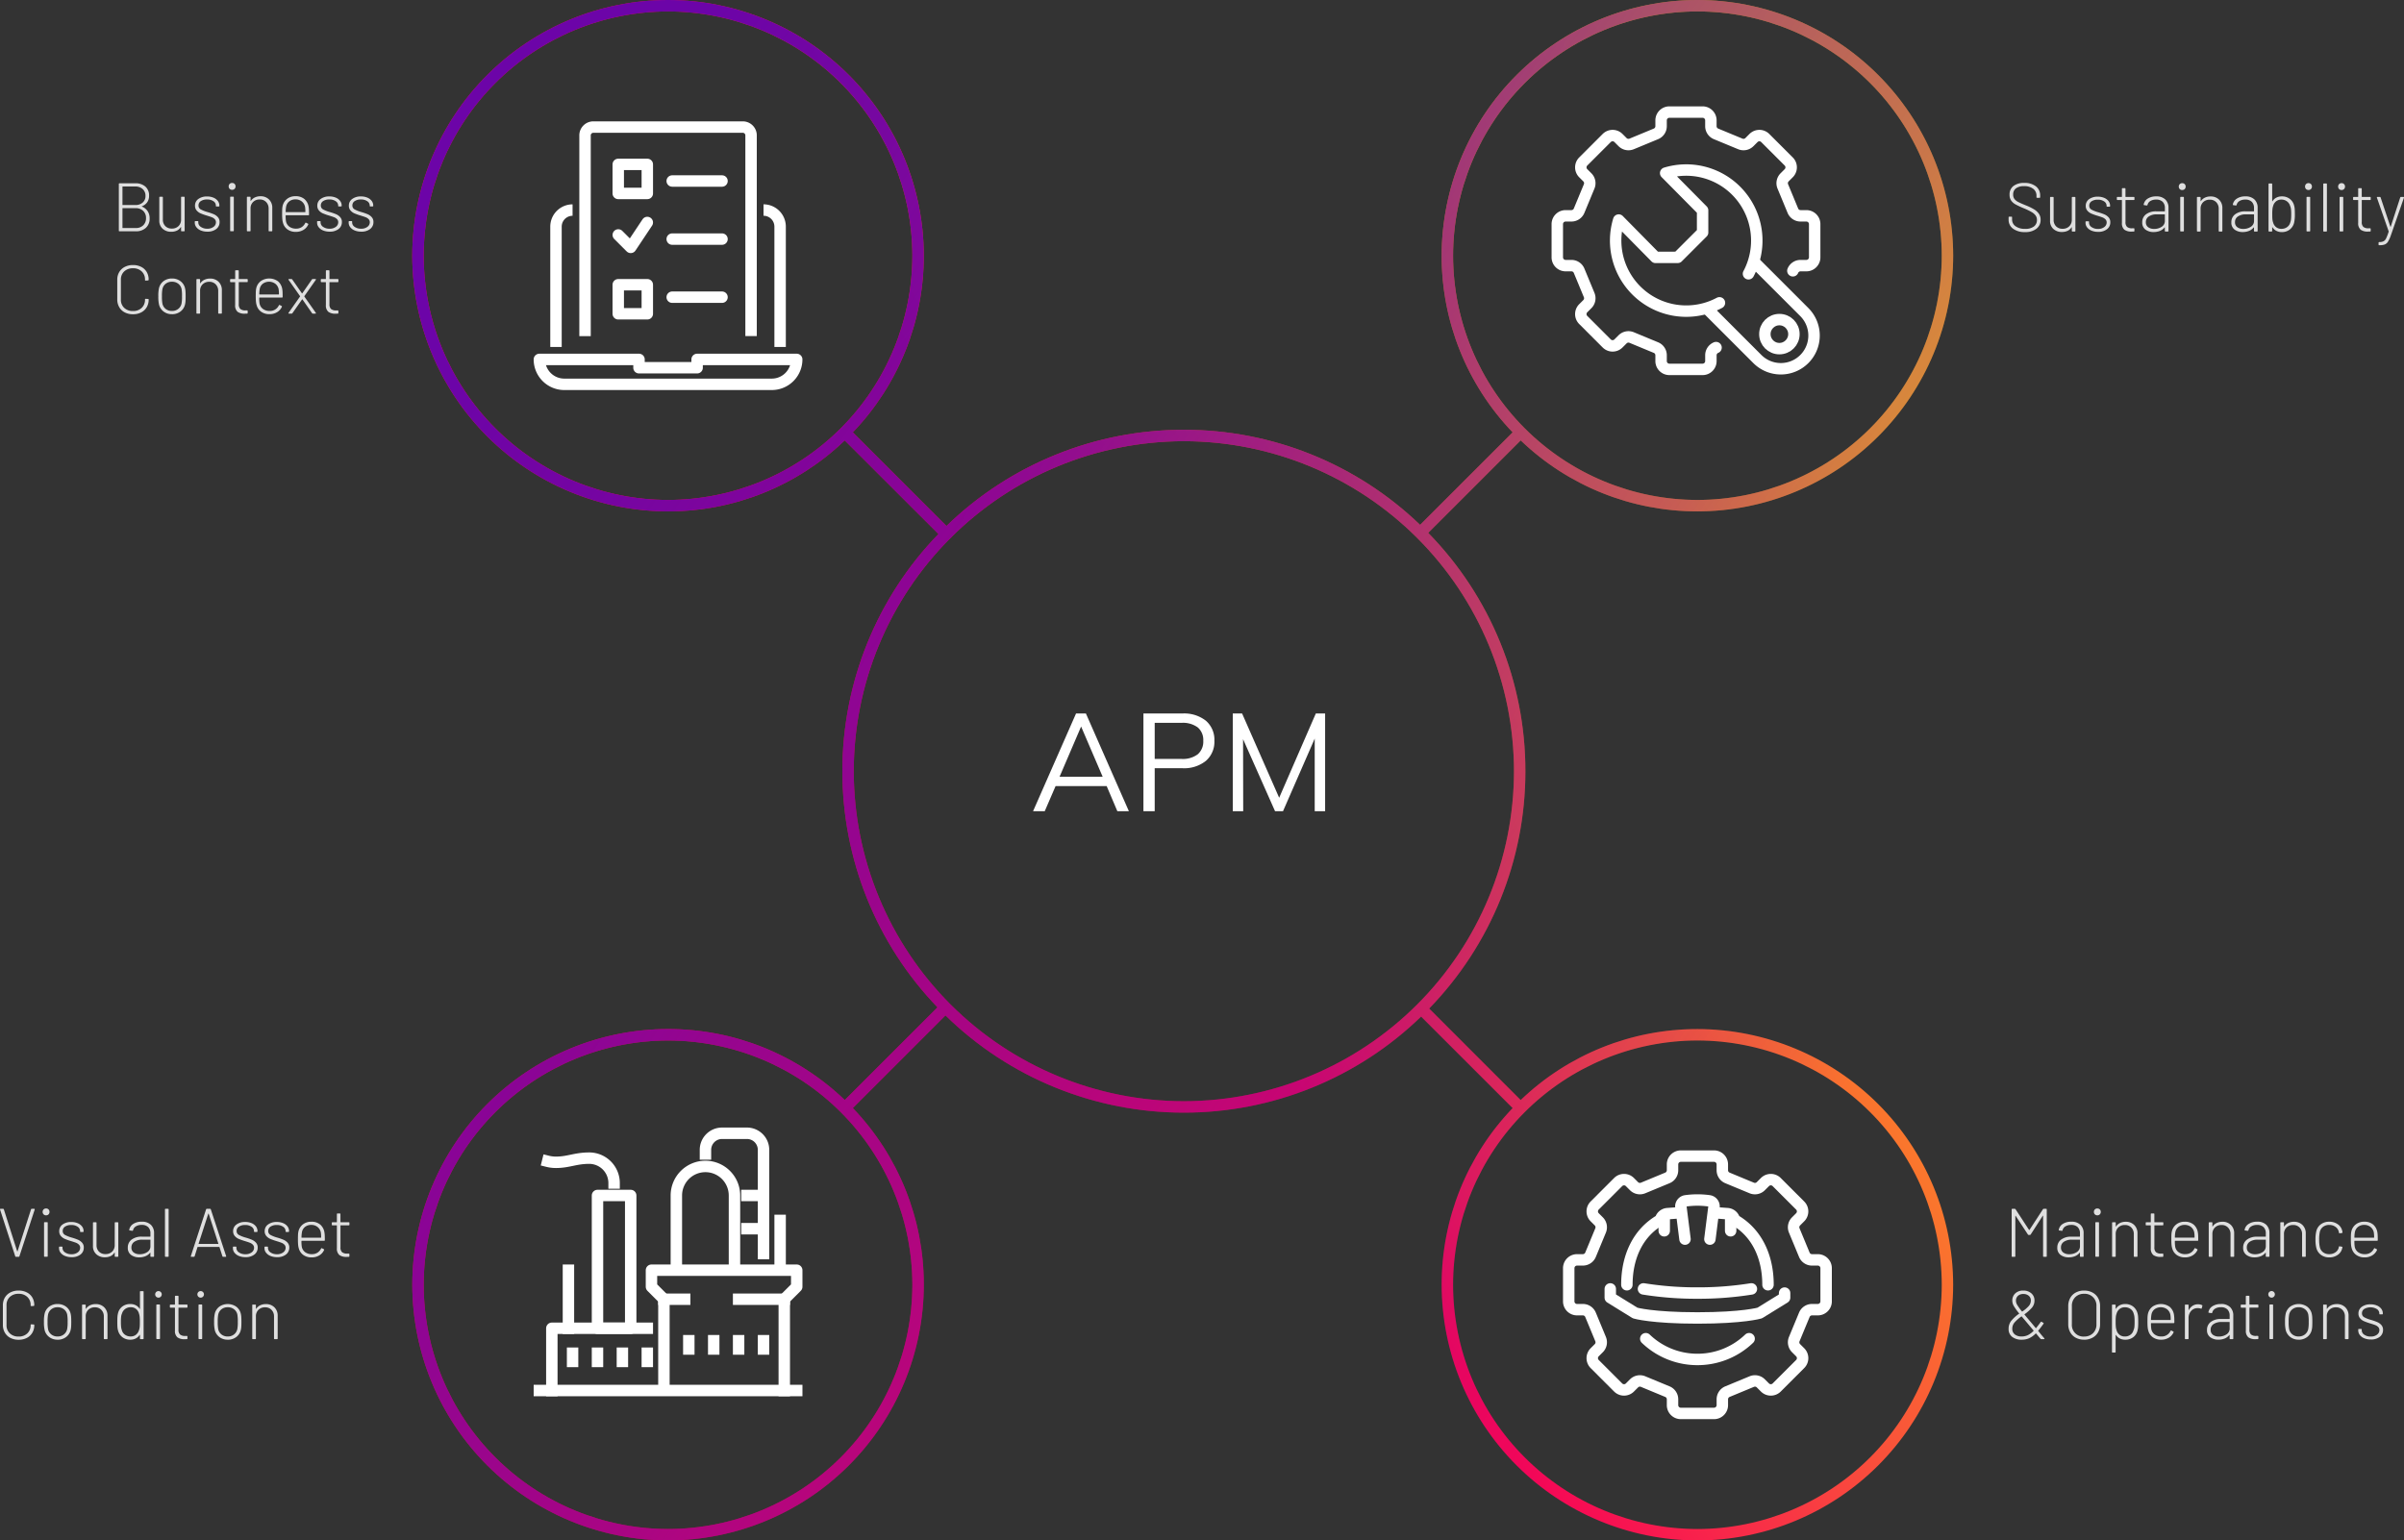 <svg xmlns="http://www.w3.org/2000/svg" xmlns:xlink="http://www.w3.org/1999/xlink" width="420.367" height="269.449" viewBox="0 0 420.367 269.449">
  <rect x="0" y="0" width="420.367" height="269.449" fill="#333333" stroke="none"/>
  <defs>
    <clipPath id="clip-path">
      <path id="Path_294" data-name="Path 294" d="M2014.1-1092.43a44.775,44.775,0,0,1-44.724-44.725,44.563,44.563,0,0,1,12.415-30.9l-16.005-16.005a59.525,59.525,0,0,1-41.482,16.8,59.525,59.525,0,0,1-41.689-17l-16.2,16.2a44.563,44.563,0,0,1,12.415,30.9,44.776,44.776,0,0,1-44.725,44.725,44.775,44.775,0,0,1-44.724-44.725,44.775,44.775,0,0,1,44.724-44.724,44.565,44.565,0,0,1,30.9,12.415l16.211-16.211a59.526,59.526,0,0,1-16.628-41.309,59.525,59.525,0,0,1,16.8-41.482L1865-1284.845a44.57,44.57,0,0,1-30.9,12.415,44.775,44.775,0,0,1-44.724-44.725,44.775,44.775,0,0,1,44.724-44.724,44.775,44.775,0,0,1,44.725,44.724,44.567,44.567,0,0,1-12.415,30.9l16.378,16.378a59.52,59.52,0,0,1,41.516-16.827,59.519,59.519,0,0,1,41.308,16.628l16.179-16.179a44.567,44.567,0,0,1-12.415-30.9,44.775,44.775,0,0,1,44.724-44.724,44.775,44.775,0,0,1,44.725,44.724,44.776,44.776,0,0,1-44.725,44.725,44.569,44.569,0,0,1-30.9-12.415l-16.172,16.173a59.521,59.521,0,0,1,16.995,41.688,59.52,59.52,0,0,1-16.827,41.515l16,16.005a44.565,44.565,0,0,1,30.9-12.415,44.775,44.775,0,0,1,44.725,44.724A44.776,44.776,0,0,1,2014.1-1092.43Zm0-87.449a42.773,42.773,0,0,0-42.724,42.724,42.773,42.773,0,0,0,42.724,42.725,42.773,42.773,0,0,0,42.725-42.725A42.773,42.773,0,0,0,2014.1-1179.879Zm-180,0a42.773,42.773,0,0,0-42.724,42.724,42.773,42.773,0,0,0,42.724,42.725,42.773,42.773,0,0,0,42.725-42.725A42.773,42.773,0,0,0,1834.1-1179.879Zm90.2-104.829a57.79,57.79,0,0,0-57.725,57.724,57.79,57.79,0,0,0,57.725,57.725,57.79,57.79,0,0,0,57.724-57.725A57.79,57.79,0,0,0,1924.309-1284.708Zm89.8-75.171a42.773,42.773,0,0,0-42.724,42.724,42.773,42.773,0,0,0,42.724,42.725,42.773,42.773,0,0,0,42.725-42.725A42.773,42.773,0,0,0,2014.1-1359.879Zm-180,0a42.773,42.773,0,0,0-42.724,42.724,42.773,42.773,0,0,0,42.724,42.725,42.773,42.773,0,0,0,42.725-42.725A42.773,42.773,0,0,0,1834.1-1359.879Z" fill="none"/>
    </clipPath>
    <linearGradient id="linear-gradient" x1="1.09" y1="0.153" x2="-0.09" y2="0.847" gradientUnits="objectBoundingBox">
      <stop offset="0.125" stop-color="#fdb616"/>
      <stop offset="0.173" stop-color="#fca91a"/>
      <stop offset="0.264" stop-color="#fb8627"/>
      <stop offset="0.385" stop-color="#f94f3b"/>
      <stop offset="0.528" stop-color="#f70656"/>
      <stop offset="0.841" stop-color="#f70656"/>
    </linearGradient>
    <linearGradient id="linear-gradient-2" x1="-0.071" y1="0.103" x2="1.071" y2="0.897" gradientUnits="objectBoundingBox">
      <stop offset="0.127" stop-color="#6b04a8" stop-opacity="0.996"/>
      <stop offset="0.216" stop-color="#6b04a8" stop-opacity="0.922"/>
      <stop offset="0.38" stop-color="#6b04a8" stop-opacity="0.718"/>
      <stop offset="0.602" stop-color="#6b04a8" stop-opacity="0.384"/>
      <stop offset="0.833" stop-color="#6b04a8" stop-opacity="0"/>
    </linearGradient>
  </defs>
  <g id="Group_307" data-name="Group 307" transform="translate(-1717.288 1361.879)">
    <g id="Group_291" data-name="Group 291">
      <path id="Path_339" data-name="Path 339" d="M3.252,0a.14.14,0,0,1-.144-.1L.456-8.268.444-8.316q0-.084.108-.084h.42a.14.14,0,0,1,.144.1L3.444-.984A.038.038,0,0,0,3.48-.96a.038.038,0,0,0,.036-.024L5.868-8.3a.14.14,0,0,1,.144-.1h.4q.132,0,.1.132L3.84-.1A.14.14,0,0,1,3.7,0ZM8.5-7.26a.585.585,0,0,1-.432-.168A.585.585,0,0,1,7.9-7.86a.585.585,0,0,1,.168-.432A.585.585,0,0,1,8.5-8.46a.585.585,0,0,1,.432.168A.585.585,0,0,1,9.1-7.86a.585.585,0,0,1-.168.432A.585.585,0,0,1,8.5-7.26ZM8.268-.012a.106.106,0,0,1-.12-.12V-5.94a.106.106,0,0,1,.12-.12h.4a.106.106,0,0,1,.12.12V-.132a.106.106,0,0,1-.12.12ZM12.96.06a2.928,2.928,0,0,1-1.146-.21,1.858,1.858,0,0,1-.774-.57,1.272,1.272,0,0,1-.276-.792v-.156a.106.106,0,0,1,.12-.12h.372a.106.106,0,0,1,.12.12v.132a.923.923,0,0,0,.444.762,1.89,1.89,0,0,0,1.128.318A1.738,1.738,0,0,0,14.04-.78a.98.98,0,0,0,.42-.8.748.748,0,0,0-.216-.552,1.457,1.457,0,0,0-.51-.33q-.294-.114-.882-.294a9.862,9.862,0,0,1-1.08-.384,1.907,1.907,0,0,1-.69-.51,1.239,1.239,0,0,1-.282-.834,1.391,1.391,0,0,1,.582-1.17,2.48,2.48,0,0,1,1.53-.438,2.807,2.807,0,0,1,1.122.21,1.822,1.822,0,0,1,.756.57,1.325,1.325,0,0,1,.27.816v.036a.106.106,0,0,1-.12.12h-.372a.106.106,0,0,1-.12-.12V-4.5a.91.91,0,0,0-.426-.762A1.882,1.882,0,0,0,12.9-5.568a1.865,1.865,0,0,0-1.08.282.881.881,0,0,0-.408.762.747.747,0,0,0,.378.684,5.429,5.429,0,0,0,1.182.468,9.8,9.8,0,0,1,1.11.384,2.068,2.068,0,0,1,.714.51,1.226,1.226,0,0,1,.3.858A1.479,1.479,0,0,1,14.514-.4,2.429,2.429,0,0,1,12.96.06Zm7.548-5.988a.106.106,0,0,1,.12-.12h.384a.106.106,0,0,1,.12.12V-.12a.106.106,0,0,1-.12.12h-.384a.106.106,0,0,1-.12-.12V-.708q0-.036-.024-.042t-.036.03a1.614,1.614,0,0,1-.678.6,2.3,2.3,0,0,1-1,.2,2.127,2.127,0,0,1-1.476-.528A1.852,1.852,0,0,1,16.7-1.9V-5.928a.106.106,0,0,1,.12-.12h.384a.106.106,0,0,1,.12.12v3.864a1.569,1.569,0,0,0,.426,1.152,1.521,1.521,0,0,0,1.134.432,1.6,1.6,0,0,0,1.176-.438,1.538,1.538,0,0,0,.444-1.146Zm4.716-.216a2.193,2.193,0,0,1,1.608.546,1.974,1.974,0,0,1,.552,1.47V-.12a.106.106,0,0,1-.12.12h-.4a.106.106,0,0,1-.12-.12V-.684A.04.04,0,0,0,26.73-.72q-.018-.012-.042.012a1.95,1.95,0,0,1-.81.6,2.9,2.9,0,0,1-1.11.2,2.318,2.318,0,0,1-1.4-.42,1.484,1.484,0,0,1-.576-1.284,1.687,1.687,0,0,1,.66-1.4,2.871,2.871,0,0,1,1.812-.516H26.7a.042.042,0,0,0,.048-.048v-.54a1.483,1.483,0,0,0-.378-1.068,1.532,1.532,0,0,0-1.158-.4,1.846,1.846,0,0,0-1.008.252,1.058,1.058,0,0,0-.492.672.127.127,0,0,1-.144.108l-.42-.06q-.132-.024-.108-.1a1.522,1.522,0,0,1,.7-1.044A2.615,2.615,0,0,1,25.224-6.144ZM24.876-.456A2.313,2.313,0,0,0,26.19-.828a1.175,1.175,0,0,0,.558-1.032V-2.952A.042.042,0,0,0,26.7-3H25.32a2.375,2.375,0,0,0-1.374.36,1.145,1.145,0,0,0-.522,1,1.032,1.032,0,0,0,.408.888A1.717,1.717,0,0,0,24.876-.456ZM29.412,0a.106.106,0,0,1-.12-.12V-8.28a.106.106,0,0,1,.12-.12h.4a.106.106,0,0,1,.12.12V-.12a.106.106,0,0,1-.12.12ZM39.48,0a.14.14,0,0,1-.144-.1l-.516-1.6a.047.047,0,0,0-.048-.036H35.028a.047.047,0,0,0-.048.036l-.5,1.6a.14.14,0,0,1-.144.1h-.42q-.132,0-.1-.132L36.48-8.3a.14.14,0,0,1,.144-.1h.54a.14.14,0,0,1,.144.1L39.984-.132,40-.084Q40,0,39.888,0ZM35.172-2.316a.033.033,0,0,0,.006.042.058.058,0,0,0,.042.018h3.36a.058.058,0,0,0,.042-.018.033.033,0,0,0,.006-.042l-1.692-5.22A.038.038,0,0,0,36.9-7.56a.038.038,0,0,0-.036.024ZM43.368.06a2.928,2.928,0,0,1-1.146-.21,1.858,1.858,0,0,1-.774-.57,1.272,1.272,0,0,1-.276-.792v-.156a.106.106,0,0,1,.12-.12h.372a.106.106,0,0,1,.12.12v.132a.923.923,0,0,0,.444.762,1.89,1.89,0,0,0,1.128.318A1.738,1.738,0,0,0,44.448-.78a.98.98,0,0,0,.42-.8.748.748,0,0,0-.216-.552,1.457,1.457,0,0,0-.51-.33q-.294-.114-.882-.294a9.862,9.862,0,0,1-1.08-.384,1.907,1.907,0,0,1-.69-.51,1.239,1.239,0,0,1-.282-.834,1.391,1.391,0,0,1,.582-1.17A2.48,2.48,0,0,1,43.32-6.1a2.807,2.807,0,0,1,1.122.21,1.822,1.822,0,0,1,.756.57,1.325,1.325,0,0,1,.27.816v.036a.106.106,0,0,1-.12.12h-.372a.106.106,0,0,1-.12-.12V-4.5a.91.91,0,0,0-.426-.762,1.882,1.882,0,0,0-1.122-.306,1.865,1.865,0,0,0-1.08.282.881.881,0,0,0-.408.762.747.747,0,0,0,.378.684,5.429,5.429,0,0,0,1.182.468,9.8,9.8,0,0,1,1.11.384,2.068,2.068,0,0,1,.714.51,1.226,1.226,0,0,1,.3.858A1.479,1.479,0,0,1,44.922-.4,2.429,2.429,0,0,1,43.368.06Zm5.52,0a2.928,2.928,0,0,1-1.146-.21,1.858,1.858,0,0,1-.774-.57,1.272,1.272,0,0,1-.276-.792v-.156a.106.106,0,0,1,.12-.12h.372a.106.106,0,0,1,.12.12v.132a.923.923,0,0,0,.444.762,1.89,1.89,0,0,0,1.128.318A1.738,1.738,0,0,0,49.968-.78a.98.98,0,0,0,.42-.8.748.748,0,0,0-.216-.552,1.457,1.457,0,0,0-.51-.33q-.294-.114-.882-.294a9.862,9.862,0,0,1-1.08-.384,1.907,1.907,0,0,1-.69-.51,1.239,1.239,0,0,1-.282-.834,1.391,1.391,0,0,1,.582-1.17A2.48,2.48,0,0,1,48.84-6.1a2.807,2.807,0,0,1,1.122.21,1.822,1.822,0,0,1,.756.57,1.325,1.325,0,0,1,.27.816v.036a.106.106,0,0,1-.12.12H50.5a.106.106,0,0,1-.12-.12V-4.5a.91.91,0,0,0-.426-.762,1.882,1.882,0,0,0-1.122-.306,1.865,1.865,0,0,0-1.08.282.881.881,0,0,0-.408.762.747.747,0,0,0,.378.684,5.429,5.429,0,0,0,1.182.468,9.8,9.8,0,0,1,1.11.384,2.068,2.068,0,0,1,.714.51,1.226,1.226,0,0,1,.3.858A1.479,1.479,0,0,1,50.442-.4,2.429,2.429,0,0,1,48.888.06Zm6.1-.528a1.75,1.75,0,0,0,.966-.258,1.766,1.766,0,0,0,.63-.714q.06-.108.156-.06l.312.156q.108.06.06.156a2.073,2.073,0,0,1-.834.936A2.517,2.517,0,0,1,54.936.1a2.443,2.443,0,0,1-1.428-.408,2.042,2.042,0,0,1-.8-1.116,3.226,3.226,0,0,1-.132-.672q-.036-.372-.036-.936,0-.588.018-.888a3.219,3.219,0,0,1,.078-.552,2.147,2.147,0,0,1,.786-1.212,2.323,2.323,0,0,1,1.458-.456,2.315,2.315,0,0,1,1.572.51,2.267,2.267,0,0,1,.732,1.41,4.635,4.635,0,0,1,.048.534q.012.306.012.762a.106.106,0,0,1-.12.12H53.208a.042.042,0,0,0-.048.048,5.438,5.438,0,0,0,.06,1.02,1.534,1.534,0,0,0,.594.93A1.914,1.914,0,0,0,54.984-.468Zm-1.74-3.864a5.26,5.26,0,0,0-.084.936.042.042,0,0,0,.048.048h3.348A.042.042,0,0,0,56.6-3.4a4.971,4.971,0,0,0-.06-.9,1.613,1.613,0,0,0-.576-.93,1.7,1.7,0,0,0-1.092-.354,1.686,1.686,0,0,0-1.08.342A1.521,1.521,0,0,0,53.244-4.332Zm8.3-1.3a.106.106,0,0,1-.12.12h-1.4a.042.042,0,0,0-.048.048v3.792a1.109,1.109,0,0,0,.276.858,1.316,1.316,0,0,0,.888.246h.276a.106.106,0,0,1,.12.12V-.12a.106.106,0,0,1-.12.12l-.36.012A2.073,2.073,0,0,1,59.79-.312,1.44,1.44,0,0,1,59.352-1.5V-5.46a.042.042,0,0,0-.048-.048h-.72a.106.106,0,0,1-.12-.12v-.3a.106.106,0,0,1,.12-.12h.72a.042.042,0,0,0,.048-.048V-7.464a.106.106,0,0,1,.12-.12h.384a.106.106,0,0,1,.12.12V-6.1a.042.042,0,0,0,.048.048h1.4a.106.106,0,0,1,.12.12ZM3.7,14.508a3.081,3.081,0,0,1-1.44-.324,2.326,2.326,0,0,1-.966-.918A2.68,2.68,0,0,1,.948,11.9V8.484a2.615,2.615,0,0,1,.342-1.35,2.349,2.349,0,0,1,.966-.906A3.081,3.081,0,0,1,3.7,5.9a3.1,3.1,0,0,1,1.428.318,2.321,2.321,0,0,1,.966.894,2.559,2.559,0,0,1,.342,1.332V8.46a.13.13,0,0,1-.036.1.115.115,0,0,1-.084.036l-.4.024A.106.106,0,0,1,5.8,8.5V8.46A1.9,1.9,0,0,0,5.22,7.014,2.124,2.124,0,0,0,3.7,6.468a2.141,2.141,0,0,0-1.536.546A1.9,1.9,0,0,0,1.584,8.46v3.48a1.909,1.909,0,0,0,.582,1.452,2.132,2.132,0,0,0,1.53.552,2.111,2.111,0,0,0,1.524-.552A1.919,1.919,0,0,0,5.8,11.94v-.024q0-.108.12-.108l.4.024q.12,0,.12.108a2.591,2.591,0,0,1-.342,1.338,2.349,2.349,0,0,1-.966.906A3.054,3.054,0,0,1,3.7,14.508Zm6.816-.012a2.353,2.353,0,0,1-1.44-.444,2.2,2.2,0,0,1-.816-1.188,6.17,6.17,0,0,1-.132-1.5,6.013,6.013,0,0,1,.132-1.488,2.178,2.178,0,0,1,.81-1.182,2.389,2.389,0,0,1,1.458-.438A2.379,2.379,0,0,1,11.97,8.7a2.124,2.124,0,0,1,.81,1.176,3.4,3.4,0,0,1,.1.618q.024.342.024.87,0,.552-.024.888a3.384,3.384,0,0,1-.1.612,2.125,2.125,0,0,1-.81,1.188A2.4,2.4,0,0,1,10.512,14.5Zm0-.564a1.7,1.7,0,0,0,1.086-.354,1.6,1.6,0,0,0,.582-.93,6.14,6.14,0,0,0,.084-1.272,7.019,7.019,0,0,0-.072-1.272,1.58,1.58,0,0,0-.582-.936,1.741,1.741,0,0,0-1.1-.348,1.716,1.716,0,0,0-1.092.348,1.591,1.591,0,0,0-.576.936,6.58,6.58,0,0,0-.084,1.272,6.58,6.58,0,0,0,.084,1.272,1.591,1.591,0,0,0,.576.936A1.716,1.716,0,0,0,10.512,13.932Zm6.66-5.664a2.032,2.032,0,0,1,1.494.564,2,2,0,0,1,.57,1.488v3.96a.106.106,0,0,1-.12.12h-.4a.106.106,0,0,1-.12-.12V10.44a1.6,1.6,0,0,0-.432-1.158,1.493,1.493,0,0,0-1.128-.45,1.586,1.586,0,0,0-1.164.438,1.538,1.538,0,0,0-.444,1.146V14.28a.106.106,0,0,1-.12.12h-.4a.106.106,0,0,1-.12-.12V8.472a.106.106,0,0,1,.12-.12h.4a.106.106,0,0,1,.12.12V9.06q0,.036.018.042t.03-.018a1.731,1.731,0,0,1,.7-.606A2.251,2.251,0,0,1,17.172,8.268Zm7.74-2.148a.106.106,0,0,1,.12-.12h.4a.106.106,0,0,1,.12.12v8.16a.106.106,0,0,1-.12.12h-.4a.106.106,0,0,1-.12-.12v-.588q0-.036-.018-.042t-.042.018a1.709,1.709,0,0,1-.672.612,2.043,2.043,0,0,1-.948.216,2.2,2.2,0,0,1-1.38-.432,2.145,2.145,0,0,1-.768-1.164,2.8,2.8,0,0,1-.108-.618q-.024-.342-.024-.894t.024-.888a3.412,3.412,0,0,1,.1-.624,2.048,2.048,0,0,1,.75-1.182,2.245,2.245,0,0,1,1.41-.438,2.043,2.043,0,0,1,.948.216,1.709,1.709,0,0,1,.672.612q.012.036.036.03t.024-.042ZM24.756,12.8a2.13,2.13,0,0,0,.114-.516q.03-.288.03-.9a8.515,8.515,0,0,0-.036-.93,2.556,2.556,0,0,0-.12-.534,1.5,1.5,0,0,0-.51-.8,1.43,1.43,0,0,0-.93-.306,1.574,1.574,0,0,0-.972.306,1.5,1.5,0,0,0-.552.786,1.813,1.813,0,0,0-.15.522,7.441,7.441,0,0,0-.042.942,8.01,8.01,0,0,0,.036.906,2.558,2.558,0,0,0,.12.522,1.389,1.389,0,0,0,.54.816,1.643,1.643,0,0,0,1.008.312,1.431,1.431,0,0,0,.942-.312A1.6,1.6,0,0,0,24.756,12.8ZM28.128,7.14a.575.575,0,1,1,.432-.168A.585.585,0,0,1,28.128,7.14ZM27.9,14.388a.106.106,0,0,1-.12-.12V8.46a.106.106,0,0,1,.12-.12h.4a.106.106,0,0,1,.12.12v5.808a.106.106,0,0,1-.12.12Zm5.328-5.616a.106.106,0,0,1-.12.12H31.7a.042.042,0,0,0-.048.048v3.792a1.109,1.109,0,0,0,.276.858,1.316,1.316,0,0,0,.888.246H33.1a.106.106,0,0,1,.12.12v.324a.106.106,0,0,1-.12.12l-.36.012a2.073,2.073,0,0,1-1.266-.324,1.44,1.44,0,0,1-.438-1.188V8.94a.042.042,0,0,0-.048-.048h-.72a.106.106,0,0,1-.12-.12v-.3a.106.106,0,0,1,.12-.12h.72a.042.042,0,0,0,.048-.048V6.936a.106.106,0,0,1,.12-.12h.384a.106.106,0,0,1,.12.12V8.3a.042.042,0,0,0,.048.048h1.4a.106.106,0,0,1,.12.12Zm2.28-1.632a.575.575,0,1,1,.432-.168A.585.585,0,0,1,35.508,7.14Zm-.228,7.248a.106.106,0,0,1-.12-.12V8.46a.106.106,0,0,1,.12-.12h.4a.106.106,0,0,1,.12.12v5.808a.106.106,0,0,1-.12.12Zm4.992.108a2.353,2.353,0,0,1-1.44-.444,2.2,2.2,0,0,1-.816-1.188,6.17,6.17,0,0,1-.132-1.5,6.013,6.013,0,0,1,.132-1.488,2.178,2.178,0,0,1,.81-1.182,2.611,2.611,0,0,1,2.9.006,2.124,2.124,0,0,1,.81,1.176,3.4,3.4,0,0,1,.1.618q.024.342.024.87,0,.552-.024.888a3.384,3.384,0,0,1-.1.612,2.125,2.125,0,0,1-.81,1.188A2.4,2.4,0,0,1,40.272,14.5Zm0-.564a1.7,1.7,0,0,0,1.086-.354,1.6,1.6,0,0,0,.582-.93,6.14,6.14,0,0,0,.084-1.272,7.019,7.019,0,0,0-.072-1.272,1.58,1.58,0,0,0-.582-.936,1.741,1.741,0,0,0-1.1-.348,1.716,1.716,0,0,0-1.092.348,1.591,1.591,0,0,0-.576.936,6.58,6.58,0,0,0-.084,1.272,6.58,6.58,0,0,0,.084,1.272,1.591,1.591,0,0,0,.576.936A1.716,1.716,0,0,0,40.272,13.932Zm6.66-5.664a2.032,2.032,0,0,1,1.494.564A2,2,0,0,1,49,10.32v3.96a.106.106,0,0,1-.12.12h-.4a.106.106,0,0,1-.12-.12V10.44a1.6,1.6,0,0,0-.432-1.158,1.493,1.493,0,0,0-1.128-.45,1.586,1.586,0,0,0-1.164.438,1.538,1.538,0,0,0-.444,1.146V14.28a.106.106,0,0,1-.12.12h-.4a.106.106,0,0,1-.12-.12V8.472a.106.106,0,0,1,.12-.12h.4a.106.106,0,0,1,.12.12V9.06q0,.036.018.042t.03-.018a1.731,1.731,0,0,1,.7-.606A2.251,2.251,0,0,1,46.932,8.268Z" transform="translate(1716.844 -1142.039)" fill="#dfdfdf"/>
    </g>
    <g id="Group_292" data-name="Group 292">
      <path id="Path_338" data-name="Path 338" d="M6.684-8.316A.174.174,0,0,1,6.828-8.4h.408a.106.106,0,0,1,.12.12V-.12a.106.106,0,0,1-.12.12h-.4a.106.106,0,0,1-.12-.12V-7.164q0-.036-.024-.042t-.036.03L4.548-3.912a.174.174,0,0,1-.144.084H4.2a.174.174,0,0,1-.144-.084L1.92-7.164q-.012-.036-.036-.024a.048.048,0,0,0-.024.048V-.12A.106.106,0,0,1,1.74,0h-.4a.106.106,0,0,1-.12-.12V-8.28a.106.106,0,0,1,.12-.12h.42a.174.174,0,0,1,.144.084l2.352,3.6A.049.049,0,0,0,4.3-4.7a.049.049,0,0,0,.036-.012ZM11.64-6.144a2.193,2.193,0,0,1,1.608.546,1.974,1.974,0,0,1,.552,1.47V-.12a.106.106,0,0,1-.12.12h-.4a.106.106,0,0,1-.12-.12V-.684a.04.04,0,0,0-.018-.036q-.018-.012-.042.012a1.95,1.95,0,0,1-.81.6,2.9,2.9,0,0,1-1.11.2,2.318,2.318,0,0,1-1.4-.42A1.484,1.484,0,0,1,9.2-1.608a1.687,1.687,0,0,1,.66-1.4,2.871,2.871,0,0,1,1.812-.516h1.44a.042.042,0,0,0,.048-.048v-.54a1.483,1.483,0,0,0-.378-1.068,1.532,1.532,0,0,0-1.158-.4,1.846,1.846,0,0,0-1.008.252,1.058,1.058,0,0,0-.492.672.127.127,0,0,1-.144.108l-.42-.06q-.132-.024-.108-.1a1.522,1.522,0,0,1,.7-1.044A2.615,2.615,0,0,1,11.64-6.144ZM11.292-.456a2.313,2.313,0,0,0,1.314-.372,1.175,1.175,0,0,0,.558-1.032V-2.952A.042.042,0,0,0,13.116-3h-1.38a2.375,2.375,0,0,0-1.374.36,1.145,1.145,0,0,0-.522,1,1.032,1.032,0,0,0,.408.888A1.717,1.717,0,0,0,11.292-.456ZM16.2-7.26a.585.585,0,0,1-.432-.168A.585.585,0,0,1,15.6-7.86a.585.585,0,0,1,.168-.432A.585.585,0,0,1,16.2-8.46a.585.585,0,0,1,.432.168.585.585,0,0,1,.168.432.585.585,0,0,1-.168.432A.585.585,0,0,1,16.2-7.26ZM15.972-.012a.106.106,0,0,1-.12-.12V-5.94a.106.106,0,0,1,.12-.12h.4a.106.106,0,0,1,.12.12V-.132a.106.106,0,0,1-.12.12Zm5.184-6.12a2.032,2.032,0,0,1,1.494.564,2,2,0,0,1,.57,1.488V-.12A.106.106,0,0,1,23.1,0h-.4a.106.106,0,0,1-.12-.12V-3.96a1.6,1.6,0,0,0-.432-1.158,1.493,1.493,0,0,0-1.128-.45,1.586,1.586,0,0,0-1.164.438,1.538,1.538,0,0,0-.444,1.146V-.12A.106.106,0,0,1,19.3,0h-.4a.106.106,0,0,1-.12-.12V-5.928a.106.106,0,0,1,.12-.12h.4a.106.106,0,0,1,.12.12v.588q0,.036.018.042t.03-.018a1.731,1.731,0,0,1,.7-.606A2.251,2.251,0,0,1,21.156-6.132Zm6.588.5a.106.106,0,0,1-.12.12h-1.4a.042.042,0,0,0-.048.048v3.792a1.109,1.109,0,0,0,.276.858,1.316,1.316,0,0,0,.888.246h.276a.106.106,0,0,1,.12.12V-.12a.106.106,0,0,1-.12.12l-.36.012a2.073,2.073,0,0,1-1.266-.324A1.44,1.44,0,0,1,25.548-1.5V-5.46a.042.042,0,0,0-.048-.048h-.72a.106.106,0,0,1-.12-.12v-.3a.106.106,0,0,1,.12-.12h.72a.042.042,0,0,0,.048-.048V-7.464a.106.106,0,0,1,.12-.12h.384a.106.106,0,0,1,.12.12V-6.1a.042.042,0,0,0,.048.048h1.4a.106.106,0,0,1,.12.12Zm3.84,5.16a1.75,1.75,0,0,0,.966-.258,1.766,1.766,0,0,0,.63-.714q.06-.108.156-.06l.312.156q.108.06.06.156a2.073,2.073,0,0,1-.834.936A2.517,2.517,0,0,1,31.536.1a2.443,2.443,0,0,1-1.428-.408,2.042,2.042,0,0,1-.8-1.116,3.226,3.226,0,0,1-.132-.672q-.036-.372-.036-.936,0-.588.018-.888a3.219,3.219,0,0,1,.078-.552,2.147,2.147,0,0,1,.786-1.212,2.323,2.323,0,0,1,1.458-.456,2.315,2.315,0,0,1,1.572.51,2.267,2.267,0,0,1,.732,1.41,4.634,4.634,0,0,1,.048.534q.012.306.012.762a.106.106,0,0,1-.12.12H29.808a.042.042,0,0,0-.048.048,5.438,5.438,0,0,0,.06,1.02,1.534,1.534,0,0,0,.594.93A1.914,1.914,0,0,0,31.584-.468Zm-1.74-3.864a5.26,5.26,0,0,0-.084.936.042.042,0,0,0,.048.048h3.348A.042.042,0,0,0,33.2-3.4a4.97,4.97,0,0,0-.06-.9,1.613,1.613,0,0,0-.576-.93,1.7,1.7,0,0,0-1.092-.354,1.686,1.686,0,0,0-1.08.342A1.521,1.521,0,0,0,29.844-4.332Zm8.22-1.8a2.032,2.032,0,0,1,1.494.564,2,2,0,0,1,.57,1.488V-.12a.106.106,0,0,1-.12.12h-.4a.106.106,0,0,1-.12-.12V-3.96a1.6,1.6,0,0,0-.432-1.158,1.493,1.493,0,0,0-1.128-.45,1.586,1.586,0,0,0-1.164.438,1.538,1.538,0,0,0-.444,1.146V-.12A.106.106,0,0,1,36.2,0h-.4a.106.106,0,0,1-.12-.12V-5.928a.106.106,0,0,1,.12-.12h.4a.106.106,0,0,1,.12.12v.588q0,.036.018.042t.03-.018a1.731,1.731,0,0,1,.7-.606A2.251,2.251,0,0,1,38.064-6.132Zm6.072-.012a2.193,2.193,0,0,1,1.608.546,1.974,1.974,0,0,1,.552,1.47V-.12a.106.106,0,0,1-.12.12h-.4a.106.106,0,0,1-.12-.12V-.684a.04.04,0,0,0-.018-.036q-.018-.012-.042.012a1.95,1.95,0,0,1-.81.6,2.9,2.9,0,0,1-1.11.2,2.318,2.318,0,0,1-1.4-.42A1.484,1.484,0,0,1,41.7-1.608a1.687,1.687,0,0,1,.66-1.4,2.871,2.871,0,0,1,1.812-.516h1.44a.042.042,0,0,0,.048-.048v-.54a1.483,1.483,0,0,0-.378-1.068,1.532,1.532,0,0,0-1.158-.4,1.846,1.846,0,0,0-1.008.252,1.058,1.058,0,0,0-.492.672.127.127,0,0,1-.144.108l-.42-.06q-.132-.024-.108-.1a1.522,1.522,0,0,1,.7-1.044A2.615,2.615,0,0,1,44.136-6.144ZM43.788-.456A2.313,2.313,0,0,0,45.1-.828,1.175,1.175,0,0,0,45.66-1.86V-2.952A.042.042,0,0,0,45.612-3h-1.38a2.375,2.375,0,0,0-1.374.36,1.145,1.145,0,0,0-.522,1,1.032,1.032,0,0,0,.408.888A1.717,1.717,0,0,0,43.788-.456ZM50.58-6.132a2.032,2.032,0,0,1,1.494.564,2,2,0,0,1,.57,1.488V-.12a.106.106,0,0,1-.12.12h-.4a.106.106,0,0,1-.12-.12V-3.96a1.6,1.6,0,0,0-.432-1.158,1.493,1.493,0,0,0-1.128-.45,1.586,1.586,0,0,0-1.164.438,1.538,1.538,0,0,0-.444,1.146V-.12a.106.106,0,0,1-.12.12h-.4a.106.106,0,0,1-.12-.12V-5.928a.106.106,0,0,1,.12-.12h.4a.106.106,0,0,1,.12.12v.588q0,.036.018.042t.03-.018a1.731,1.731,0,0,1,.7-.606A2.251,2.251,0,0,1,50.58-6.132ZM56.748.1A2.347,2.347,0,0,1,55.3-.348a2.147,2.147,0,0,1-.8-1.188,5.9,5.9,0,0,1-.156-1.5A6.018,6.018,0,0,1,54.5-4.524,2.076,2.076,0,0,1,55.3-5.7a2.373,2.373,0,0,1,1.452-.444,2.5,2.5,0,0,1,1.47.432A1.877,1.877,0,0,1,59-4.632a2.519,2.519,0,0,1,.072.336v.024q0,.084-.108.108l-.384.048H58.56q-.084,0-.108-.108l-.036-.168a1.409,1.409,0,0,0-.564-.846,1.787,1.787,0,0,0-1.1-.342,1.71,1.71,0,0,0-1.1.348,1.542,1.542,0,0,0-.558.924,5.881,5.881,0,0,0-.108,1.284,5.613,5.613,0,0,0,.108,1.272,1.548,1.548,0,0,0,.558.936,1.71,1.71,0,0,0,1.1.348,1.813,1.813,0,0,0,1.11-.342,1.353,1.353,0,0,0,.558-.858l.012-.06q.024-.132.144-.108l.372.06q.12.024.108.132L59-1.428a1.854,1.854,0,0,1-.786,1.1A2.526,2.526,0,0,1,56.748.1Zm6.228-.564a1.75,1.75,0,0,0,.966-.258,1.766,1.766,0,0,0,.63-.714q.06-.108.156-.06l.312.156q.108.06.06.156a2.073,2.073,0,0,1-.834.936A2.517,2.517,0,0,1,62.928.1,2.443,2.443,0,0,1,61.5-.312a2.042,2.042,0,0,1-.8-1.116,3.226,3.226,0,0,1-.132-.672q-.036-.372-.036-.936,0-.588.018-.888a3.219,3.219,0,0,1,.078-.552,2.147,2.147,0,0,1,.786-1.212,2.323,2.323,0,0,1,1.458-.456,2.315,2.315,0,0,1,1.572.51,2.267,2.267,0,0,1,.732,1.41,4.634,4.634,0,0,1,.048.534q.012.306.012.762a.106.106,0,0,1-.12.12H61.2a.042.042,0,0,0-.048.048,5.438,5.438,0,0,0,.06,1.02,1.534,1.534,0,0,0,.594.93A1.914,1.914,0,0,0,62.976-.468Zm-1.74-3.864a5.26,5.26,0,0,0-.084.936.042.042,0,0,0,.048.048h3.348A.042.042,0,0,0,64.6-3.4a4.97,4.97,0,0,0-.06-.9,1.613,1.613,0,0,0-.576-.93,1.7,1.7,0,0,0-1.092-.354,1.686,1.686,0,0,0-1.08.342A1.521,1.521,0,0,0,61.236-4.332ZM6.936,14.256a.1.1,0,0,1,.024.072.069.069,0,0,1-.024.048.1.1,0,0,1-.072.024H6.4a.207.207,0,0,1-.144-.072q-.2-.228-.48-.576l-.288-.336a.045.045,0,0,0-.072,0,3.872,3.872,0,0,1-1.146.828,3.159,3.159,0,0,1-1.29.252A2.62,2.62,0,0,1,1.308,14a1.683,1.683,0,0,1-.624-1.4,2.216,2.216,0,0,1,.48-1.428A6.723,6.723,0,0,1,2.52,9.948q.036-.024,0-.06A10.182,10.182,0,0,1,1.566,8.55a1.855,1.855,0,0,1-.234-.882A1.664,1.664,0,0,1,1.854,6.39,1.953,1.953,0,0,1,3.24,5.9a2.08,2.08,0,0,1,1.416.48,1.589,1.589,0,0,1,.552,1.26A1.885,1.885,0,0,1,4.758,8.9a7.37,7.37,0,0,1-1.29,1.146q-.036.024,0,.06l.216.264q.276.336,1.08,1.284l.66.8a.045.045,0,0,0,.072,0q.492-.612.8-1.044a.113.113,0,0,1,.168-.036l.288.168q.108.072.036.168-.54.756-.924,1.2v.024a.166.166,0,0,0,.06.108Q6.576,13.86,6.936,14.256ZM3.264,6.5a1.357,1.357,0,0,0-.942.318,1.125,1.125,0,0,0-.354.882,1.406,1.406,0,0,0,.2.672,10.107,10.107,0,0,0,.846,1.176.052.052,0,0,0,.072.012,5.884,5.884,0,0,0,1.11-.942,1.46,1.46,0,0,0,.378-.978,1.034,1.034,0,0,0-.366-.828A1.4,1.4,0,0,0,3.264,6.5Zm-.3,7.428a2.486,2.486,0,0,0,1.08-.228,3.7,3.7,0,0,0,1-.744.045.045,0,0,0,0-.072l-.72-.852-.24-.288-1.1-1.308q-.012-.036-.06-.012a6.683,6.683,0,0,0-1.182,1.038,1.664,1.664,0,0,0-.414,1.11,1.215,1.215,0,0,0,.438,1A1.867,1.867,0,0,0,2.964,13.932Zm10.92.564a3.008,3.008,0,0,1-1.458-.342,2.39,2.39,0,0,1-.972-.96,2.888,2.888,0,0,1-.342-1.422V8.628a2.888,2.888,0,0,1,.342-1.422,2.39,2.39,0,0,1,.972-.96A3.008,3.008,0,0,1,13.884,5.9a3.043,3.043,0,0,1,1.464.342,2.42,2.42,0,0,1,.984.96,2.848,2.848,0,0,1,.348,1.422v3.144a2.848,2.848,0,0,1-.348,1.422,2.42,2.42,0,0,1-.984.96A3.043,3.043,0,0,1,13.884,14.5Zm0-.552a2.129,2.129,0,0,0,1.566-.588,2.1,2.1,0,0,0,.594-1.56V8.616a2.04,2.04,0,0,0-2.16-2.148,2.081,2.081,0,0,0-1.548.594,2.113,2.113,0,0,0-.588,1.554V11.8a2.021,2.021,0,0,0,2.136,2.148ZM23.22,9.852a2.8,2.8,0,0,1,.108.618q.024.342.024.894t-.024.894a3.4,3.4,0,0,1-.1.618,2.048,2.048,0,0,1-.75,1.182,2.245,2.245,0,0,1-1.41.438,2.053,2.053,0,0,1-.942-.21,1.675,1.675,0,0,1-.666-.606q-.024-.024-.042-.018T19.4,13.7v2.928a.106.106,0,0,1-.12.12h-.4a.106.106,0,0,1-.12-.12V8.472a.106.106,0,0,1,.12-.12h.4a.106.106,0,0,1,.12.12v.576q0,.036.018.042t.042-.018a1.675,1.675,0,0,1,.666-.606,2.053,2.053,0,0,1,.942-.21,2.2,2.2,0,0,1,1.38.432A2.145,2.145,0,0,1,23.22,9.852Zm-.672,2.928a1.784,1.784,0,0,0,.132-.5,8.033,8.033,0,0,0,.036-.9,8.01,8.01,0,0,0-.036-.906,2.558,2.558,0,0,0-.12-.522,1.389,1.389,0,0,0-.54-.816,1.643,1.643,0,0,0-1.008-.312,1.413,1.413,0,0,0-.942.318,1.56,1.56,0,0,0-.51.81,2.119,2.119,0,0,0-.12.5,8.337,8.337,0,0,0-.036.924,8.337,8.337,0,0,0,.036.924,2.556,2.556,0,0,0,.12.528,1.5,1.5,0,0,0,.51.8,1.449,1.449,0,0,0,.942.306,1.591,1.591,0,0,0,.948-.282,1.4,1.4,0,0,0,.54-.738Zm4.86,1.152A1.687,1.687,0,0,0,29,12.96q.06-.108.156-.06l.312.156q.108.06.06.156a2.073,2.073,0,0,1-.834.936,2.517,2.517,0,0,1-1.338.348,2.443,2.443,0,0,1-1.428-.408,2.042,2.042,0,0,1-.8-1.116A3.226,3.226,0,0,1,25,12.3q-.036-.372-.036-.936,0-.588.018-.888a3.219,3.219,0,0,1,.078-.552,2.147,2.147,0,0,1,.786-1.212,2.619,2.619,0,0,1,3.03.054,2.267,2.267,0,0,1,.732,1.41,4.635,4.635,0,0,1,.048.534q.012.306.012.762a.106.106,0,0,1-.12.12H25.632a.042.042,0,0,0-.048.048,5.438,5.438,0,0,0,.06,1.02,1.534,1.534,0,0,0,.594.93A1.914,1.914,0,0,0,27.408,13.932Zm-1.74-3.864a5.26,5.26,0,0,0-.084.936.042.042,0,0,0,.048.048H28.98A.042.042,0,0,0,29.028,11a4.97,4.97,0,0,0-.06-.9,1.613,1.613,0,0,0-.576-.93,1.869,1.869,0,0,0-2.172-.012A1.521,1.521,0,0,0,25.668,10.068ZM33.792,8.3a1.543,1.543,0,0,1,.7.144.12.12,0,0,1,.072.156l-.108.384a.1.1,0,0,1-.156.072,1.49,1.49,0,0,0-.6-.084,1.451,1.451,0,0,0-1.11.51,1.779,1.779,0,0,0-.438,1.218V14.28a.106.106,0,0,1-.12.12h-.4a.106.106,0,0,1-.12-.12V8.472a.106.106,0,0,1,.12-.12h.4a.106.106,0,0,1,.12.12v.816q0,.036.018.042t.03-.03a1.974,1.974,0,0,1,.654-.732A1.677,1.677,0,0,1,33.792,8.3Zm4.02-.048A2.193,2.193,0,0,1,39.42,8.8a1.974,1.974,0,0,1,.552,1.47V14.28a.106.106,0,0,1-.12.12h-.4a.106.106,0,0,1-.12-.12v-.564a.04.04,0,0,0-.018-.036q-.018-.012-.042.012a1.95,1.95,0,0,1-.81.6,2.9,2.9,0,0,1-1.11.2,2.318,2.318,0,0,1-1.4-.42,1.484,1.484,0,0,1-.576-1.284,1.687,1.687,0,0,1,.66-1.4,2.871,2.871,0,0,1,1.812-.516h1.44a.042.042,0,0,0,.048-.048v-.54a1.483,1.483,0,0,0-.378-1.068,1.532,1.532,0,0,0-1.158-.4,1.846,1.846,0,0,0-1.008.252,1.058,1.058,0,0,0-.492.672.127.127,0,0,1-.144.108l-.42-.06q-.132-.024-.108-.1a1.522,1.522,0,0,1,.7-1.044A2.615,2.615,0,0,1,37.812,8.256Zm-.348,5.688a2.313,2.313,0,0,0,1.314-.372,1.175,1.175,0,0,0,.558-1.032V11.448a.042.042,0,0,0-.048-.048h-1.38a2.375,2.375,0,0,0-1.374.36,1.145,1.145,0,0,0-.522,1,1.032,1.032,0,0,0,.408.888A1.717,1.717,0,0,0,37.464,13.944Zm6.9-5.172a.106.106,0,0,1-.12.12h-1.4a.042.042,0,0,0-.048.048v3.792a1.109,1.109,0,0,0,.276.858,1.316,1.316,0,0,0,.888.246h.276a.106.106,0,0,1,.12.12v.324a.106.106,0,0,1-.12.12l-.36.012a2.073,2.073,0,0,1-1.266-.324,1.44,1.44,0,0,1-.438-1.188V8.94a.042.042,0,0,0-.048-.048H41.4a.106.106,0,0,1-.12-.12v-.3a.106.106,0,0,1,.12-.12h.72a.042.042,0,0,0,.048-.048V6.936a.106.106,0,0,1,.12-.12h.384a.106.106,0,0,1,.12.12V8.3a.042.042,0,0,0,.048.048h1.4a.106.106,0,0,1,.12.12Zm2.28-1.632a.575.575,0,1,1,.432-.168A.585.585,0,0,1,46.644,7.14Zm-.228,7.248a.106.106,0,0,1-.12-.12V8.46a.106.106,0,0,1,.12-.12h.4a.106.106,0,0,1,.12.12v5.808a.106.106,0,0,1-.12.12Zm4.992.108a2.353,2.353,0,0,1-1.44-.444,2.2,2.2,0,0,1-.816-1.188,6.17,6.17,0,0,1-.132-1.5,6.013,6.013,0,0,1,.132-1.488,2.178,2.178,0,0,1,.81-1.182,2.611,2.611,0,0,1,2.9.006,2.124,2.124,0,0,1,.81,1.176,3.4,3.4,0,0,1,.1.618q.024.342.024.87,0,.552-.024.888a3.384,3.384,0,0,1-.1.612,2.125,2.125,0,0,1-.81,1.188A2.4,2.4,0,0,1,51.408,14.5Zm0-.564a1.7,1.7,0,0,0,1.086-.354,1.6,1.6,0,0,0,.582-.93,6.14,6.14,0,0,0,.084-1.272,7.019,7.019,0,0,0-.072-1.272,1.58,1.58,0,0,0-.582-.936,1.741,1.741,0,0,0-1.1-.348,1.716,1.716,0,0,0-1.092.348,1.591,1.591,0,0,0-.576.936,6.58,6.58,0,0,0-.084,1.272,6.58,6.58,0,0,0,.084,1.272,1.591,1.591,0,0,0,.576.936A1.716,1.716,0,0,0,51.408,13.932Zm6.66-5.664a2.032,2.032,0,0,1,1.494.564,2,2,0,0,1,.57,1.488v3.96a.106.106,0,0,1-.12.12h-.4a.106.106,0,0,1-.12-.12V10.44a1.6,1.6,0,0,0-.432-1.158,1.493,1.493,0,0,0-1.128-.45,1.586,1.586,0,0,0-1.164.438,1.538,1.538,0,0,0-.444,1.146V14.28a.106.106,0,0,1-.12.12h-.4a.106.106,0,0,1-.12-.12V8.472a.106.106,0,0,1,.12-.12h.4a.106.106,0,0,1,.12.12V9.06q0,.036.018.042t.03-.018a1.731,1.731,0,0,1,.7-.606A2.251,2.251,0,0,1,58.068,8.268ZM64.02,14.46a2.928,2.928,0,0,1-1.146-.21,1.858,1.858,0,0,1-.774-.57,1.272,1.272,0,0,1-.276-.792v-.156a.106.106,0,0,1,.12-.12h.372a.106.106,0,0,1,.12.12v.132a.923.923,0,0,0,.444.762,1.89,1.89,0,0,0,1.128.318A1.738,1.738,0,0,0,65.1,13.62a.98.98,0,0,0,.42-.8.748.748,0,0,0-.216-.552,1.457,1.457,0,0,0-.51-.33q-.294-.114-.882-.294a9.862,9.862,0,0,1-1.08-.384,1.907,1.907,0,0,1-.69-.51,1.239,1.239,0,0,1-.282-.834,1.391,1.391,0,0,1,.582-1.17,2.48,2.48,0,0,1,1.53-.438,2.807,2.807,0,0,1,1.122.21,1.822,1.822,0,0,1,.756.57,1.325,1.325,0,0,1,.27.816v.036a.106.106,0,0,1-.12.12h-.372a.106.106,0,0,1-.12-.12V9.9a.91.91,0,0,0-.426-.762,2.21,2.21,0,0,0-2.2-.024.881.881,0,0,0-.408.762.747.747,0,0,0,.378.684,5.429,5.429,0,0,0,1.182.468,9.8,9.8,0,0,1,1.11.384,2.068,2.068,0,0,1,.714.51,1.226,1.226,0,0,1,.3.858A1.479,1.479,0,0,1,65.574,14,2.429,2.429,0,0,1,64.02,14.46Z" transform="translate(2067.831 -1142.039)" fill="#dfdfdf"/>
    </g>
    <path id="Path_336" data-name="Path 336" d="M5.256-4.38q-.024.012-.024.024t.024.024a2.214,2.214,0,0,1,1,.8,2.209,2.209,0,0,1,.354,1.26A2.134,2.134,0,0,1,5.946-.606,2.511,2.511,0,0,1,4.188,0H1.344a.106.106,0,0,1-.12-.12V-8.28a.106.106,0,0,1,.12-.12H4.1a2.56,2.56,0,0,1,1.764.576,2.025,2.025,0,0,1,.648,1.6,1.954,1.954,0,0,1-.324,1.14A1.978,1.978,0,0,1,5.256-4.38ZM1.908-7.836a.042.042,0,0,0-.048.048v3.144a.042.042,0,0,0,.048.048H4.1a1.872,1.872,0,0,0,1.3-.438,1.484,1.484,0,0,0,.486-1.158,1.55,1.55,0,0,0-.486-1.194,1.841,1.841,0,0,0-1.3-.45Zm2.28,7.26a1.785,1.785,0,0,0,1.3-.474A1.672,1.672,0,0,0,5.976-2.3a1.67,1.67,0,0,0-.5-1.278,1.882,1.882,0,0,0-1.344-.474H1.908a.042.042,0,0,0-.048.048V-.624a.042.042,0,0,0,.048.048Zm7.92-5.352a.106.106,0,0,1,.12-.12h.384a.106.106,0,0,1,.12.12V-.12a.106.106,0,0,1-.12.12h-.384a.106.106,0,0,1-.12-.12V-.708q0-.036-.024-.042t-.036.03a1.614,1.614,0,0,1-.678.6,2.3,2.3,0,0,1-1,.2A2.127,2.127,0,0,1,8.892-.444,1.852,1.852,0,0,1,8.3-1.9V-5.928a.106.106,0,0,1,.12-.12h.384a.106.106,0,0,1,.12.12v3.864A1.569,1.569,0,0,0,9.354-.912a1.521,1.521,0,0,0,1.134.432,1.6,1.6,0,0,0,1.176-.438,1.538,1.538,0,0,0,.444-1.146ZM16.7.06a2.928,2.928,0,0,1-1.146-.21,1.858,1.858,0,0,1-.774-.57,1.272,1.272,0,0,1-.276-.792v-.156a.106.106,0,0,1,.12-.12H15a.106.106,0,0,1,.12.12v.132a.923.923,0,0,0,.444.762,1.89,1.89,0,0,0,1.128.318A1.738,1.738,0,0,0,17.784-.78a.98.98,0,0,0,.42-.8.748.748,0,0,0-.216-.552,1.457,1.457,0,0,0-.51-.33q-.294-.114-.882-.294a9.862,9.862,0,0,1-1.08-.384,1.907,1.907,0,0,1-.69-.51,1.239,1.239,0,0,1-.282-.834,1.391,1.391,0,0,1,.582-1.17,2.48,2.48,0,0,1,1.53-.438,2.807,2.807,0,0,1,1.122.21,1.822,1.822,0,0,1,.756.57,1.325,1.325,0,0,1,.27.816v.036a.106.106,0,0,1-.12.12h-.372a.106.106,0,0,1-.12-.12V-4.5a.91.91,0,0,0-.426-.762,1.882,1.882,0,0,0-1.122-.306,1.865,1.865,0,0,0-1.08.282.881.881,0,0,0-.408.762.747.747,0,0,0,.378.684,5.429,5.429,0,0,0,1.182.468,9.8,9.8,0,0,1,1.11.384,2.068,2.068,0,0,1,.714.51,1.226,1.226,0,0,1,.3.858A1.479,1.479,0,0,1,18.258-.4,2.429,2.429,0,0,1,16.7.06Zm4.332-7.32a.585.585,0,0,1-.432-.168.585.585,0,0,1-.168-.432.585.585,0,0,1,.168-.432.585.585,0,0,1,.432-.168.585.585,0,0,1,.432.168.585.585,0,0,1,.168.432.585.585,0,0,1-.168.432A.585.585,0,0,1,21.036-7.26ZM20.808-.012a.106.106,0,0,1-.12-.12V-5.94a.106.106,0,0,1,.12-.12h.4a.106.106,0,0,1,.12.12V-.132a.106.106,0,0,1-.12.12Zm5.184-6.12a2.032,2.032,0,0,1,1.494.564,2,2,0,0,1,.57,1.488V-.12a.106.106,0,0,1-.12.12h-.4a.106.106,0,0,1-.12-.12V-3.96a1.6,1.6,0,0,0-.432-1.158,1.493,1.493,0,0,0-1.128-.45A1.586,1.586,0,0,0,24.7-5.13a1.538,1.538,0,0,0-.444,1.146V-.12a.106.106,0,0,1-.12.12h-.4a.106.106,0,0,1-.12-.12V-5.928a.106.106,0,0,1,.12-.12h.4a.106.106,0,0,1,.12.12v.588q0,.036.018.042t.03-.018a1.731,1.731,0,0,1,.7-.606A2.251,2.251,0,0,1,25.992-6.132ZM32.22-.468a1.75,1.75,0,0,0,.966-.258,1.766,1.766,0,0,0,.63-.714q.06-.108.156-.06l.312.156q.108.06.06.156a2.073,2.073,0,0,1-.834.936A2.517,2.517,0,0,1,32.172.1a2.443,2.443,0,0,1-1.428-.408,2.042,2.042,0,0,1-.8-1.116,3.226,3.226,0,0,1-.132-.672q-.036-.372-.036-.936,0-.588.018-.888a3.219,3.219,0,0,1,.078-.552,2.147,2.147,0,0,1,.786-1.212,2.323,2.323,0,0,1,1.458-.456,2.315,2.315,0,0,1,1.572.51,2.267,2.267,0,0,1,.732,1.41,4.635,4.635,0,0,1,.048.534q.012.306.012.762a.106.106,0,0,1-.12.12H30.444a.042.042,0,0,0-.048.048,5.438,5.438,0,0,0,.06,1.02,1.534,1.534,0,0,0,.594.93A1.914,1.914,0,0,0,32.22-.468ZM30.48-4.332A5.26,5.26,0,0,0,30.4-3.4a.042.042,0,0,0,.048.048h3.348A.042.042,0,0,0,33.84-3.4a4.97,4.97,0,0,0-.06-.9,1.613,1.613,0,0,0-.576-.93,1.7,1.7,0,0,0-1.092-.354,1.686,1.686,0,0,0-1.08.342A1.521,1.521,0,0,0,30.48-4.332ZM38.088.06a2.928,2.928,0,0,1-1.146-.21,1.858,1.858,0,0,1-.774-.57,1.272,1.272,0,0,1-.276-.792v-.156a.106.106,0,0,1,.12-.12h.372a.106.106,0,0,1,.12.12v.132a.923.923,0,0,0,.444.762,1.89,1.89,0,0,0,1.128.318A1.738,1.738,0,0,0,39.168-.78a.98.98,0,0,0,.42-.8.748.748,0,0,0-.216-.552,1.457,1.457,0,0,0-.51-.33q-.294-.114-.882-.294a9.862,9.862,0,0,1-1.08-.384,1.907,1.907,0,0,1-.69-.51,1.239,1.239,0,0,1-.282-.834,1.391,1.391,0,0,1,.582-1.17A2.48,2.48,0,0,1,38.04-6.1a2.807,2.807,0,0,1,1.122.21,1.822,1.822,0,0,1,.756.57,1.325,1.325,0,0,1,.27.816v.036a.106.106,0,0,1-.12.12H39.7a.106.106,0,0,1-.12-.12V-4.5a.91.91,0,0,0-.426-.762,1.882,1.882,0,0,0-1.122-.306,1.865,1.865,0,0,0-1.08.282.881.881,0,0,0-.408.762.747.747,0,0,0,.378.684,5.429,5.429,0,0,0,1.182.468,9.8,9.8,0,0,1,1.11.384,2.068,2.068,0,0,1,.714.51,1.226,1.226,0,0,1,.3.858A1.479,1.479,0,0,1,39.642-.4,2.429,2.429,0,0,1,38.088.06Zm5.52,0a2.928,2.928,0,0,1-1.146-.21,1.858,1.858,0,0,1-.774-.57,1.272,1.272,0,0,1-.276-.792v-.156a.106.106,0,0,1,.12-.12H41.9a.106.106,0,0,1,.12.12v.132a.923.923,0,0,0,.444.762A1.89,1.89,0,0,0,43.6-.456,1.738,1.738,0,0,0,44.688-.78a.98.98,0,0,0,.42-.8.748.748,0,0,0-.216-.552,1.457,1.457,0,0,0-.51-.33q-.294-.114-.882-.294a9.862,9.862,0,0,1-1.08-.384,1.907,1.907,0,0,1-.69-.51,1.239,1.239,0,0,1-.282-.834,1.391,1.391,0,0,1,.582-1.17A2.48,2.48,0,0,1,43.56-6.1a2.807,2.807,0,0,1,1.122.21,1.822,1.822,0,0,1,.756.57,1.325,1.325,0,0,1,.27.816v.036a.106.106,0,0,1-.12.12h-.372a.106.106,0,0,1-.12-.12V-4.5a.91.91,0,0,0-.426-.762,1.882,1.882,0,0,0-1.122-.306,1.865,1.865,0,0,0-1.08.282.881.881,0,0,0-.408.762.747.747,0,0,0,.378.684,5.429,5.429,0,0,0,1.182.468,9.8,9.8,0,0,1,1.11.384,2.068,2.068,0,0,1,.714.51,1.226,1.226,0,0,1,.3.858A1.479,1.479,0,0,1,45.162-.4,2.429,2.429,0,0,1,43.608.06ZM3.7,14.508a3.081,3.081,0,0,1-1.44-.324,2.326,2.326,0,0,1-.966-.918A2.68,2.68,0,0,1,.948,11.9V8.484a2.615,2.615,0,0,1,.342-1.35,2.349,2.349,0,0,1,.966-.906A3.081,3.081,0,0,1,3.7,5.9a3.1,3.1,0,0,1,1.428.318,2.321,2.321,0,0,1,.966.894,2.559,2.559,0,0,1,.342,1.332V8.46a.13.13,0,0,1-.036.1.115.115,0,0,1-.084.036l-.4.024A.106.106,0,0,1,5.8,8.5V8.46A1.9,1.9,0,0,0,5.22,7.014,2.124,2.124,0,0,0,3.7,6.468a2.141,2.141,0,0,0-1.536.546A1.9,1.9,0,0,0,1.584,8.46v3.48a1.909,1.909,0,0,0,.582,1.452,2.132,2.132,0,0,0,1.53.552,2.111,2.111,0,0,0,1.524-.552A1.919,1.919,0,0,0,5.8,11.94v-.024q0-.108.12-.108l.4.024q.12,0,.12.108a2.591,2.591,0,0,1-.342,1.338,2.349,2.349,0,0,1-.966.906A3.054,3.054,0,0,1,3.7,14.508Zm6.816-.012a2.353,2.353,0,0,1-1.44-.444,2.2,2.2,0,0,1-.816-1.188,6.17,6.17,0,0,1-.132-1.5,6.013,6.013,0,0,1,.132-1.488,2.178,2.178,0,0,1,.81-1.182,2.389,2.389,0,0,1,1.458-.438A2.379,2.379,0,0,1,11.97,8.7a2.124,2.124,0,0,1,.81,1.176,3.4,3.4,0,0,1,.1.618q.024.342.024.87,0,.552-.024.888a3.384,3.384,0,0,1-.1.612,2.125,2.125,0,0,1-.81,1.188A2.4,2.4,0,0,1,10.512,14.5Zm0-.564a1.7,1.7,0,0,0,1.086-.354,1.6,1.6,0,0,0,.582-.93,6.14,6.14,0,0,0,.084-1.272,7.019,7.019,0,0,0-.072-1.272,1.58,1.58,0,0,0-.582-.936,1.741,1.741,0,0,0-1.1-.348,1.716,1.716,0,0,0-1.092.348,1.591,1.591,0,0,0-.576.936,6.58,6.58,0,0,0-.084,1.272,6.58,6.58,0,0,0,.084,1.272,1.591,1.591,0,0,0,.576.936A1.716,1.716,0,0,0,10.512,13.932Zm6.66-5.664a2.032,2.032,0,0,1,1.494.564,2,2,0,0,1,.57,1.488v3.96a.106.106,0,0,1-.12.12h-.4a.106.106,0,0,1-.12-.12V10.44a1.6,1.6,0,0,0-.432-1.158,1.493,1.493,0,0,0-1.128-.45,1.586,1.586,0,0,0-1.164.438,1.538,1.538,0,0,0-.444,1.146V14.28a.106.106,0,0,1-.12.12h-.4a.106.106,0,0,1-.12-.12V8.472a.106.106,0,0,1,.12-.12h.4a.106.106,0,0,1,.12.12V9.06q0,.036.018.042t.03-.018a1.731,1.731,0,0,1,.7-.606A2.251,2.251,0,0,1,17.172,8.268Zm6.588.5a.106.106,0,0,1-.12.12h-1.4a.042.042,0,0,0-.048.048v3.792a1.109,1.109,0,0,0,.276.858,1.316,1.316,0,0,0,.888.246h.276a.106.106,0,0,1,.12.12v.324a.106.106,0,0,1-.12.12l-.36.012A2.073,2.073,0,0,1,22,14.088a1.44,1.44,0,0,1-.438-1.188V8.94a.042.042,0,0,0-.048-.048H20.8a.106.106,0,0,1-.12-.12v-.3a.106.106,0,0,1,.12-.12h.72a.042.042,0,0,0,.048-.048V6.936a.106.106,0,0,1,.12-.12h.384a.106.106,0,0,1,.12.12V8.3a.042.042,0,0,0,.048.048h1.4a.106.106,0,0,1,.12.12Zm3.84,5.16a1.687,1.687,0,0,0,1.6-.972q.06-.108.156-.06l.312.156q.108.06.06.156a2.073,2.073,0,0,1-.834.936,2.517,2.517,0,0,1-1.338.348,2.443,2.443,0,0,1-1.428-.408,2.042,2.042,0,0,1-.8-1.116,3.226,3.226,0,0,1-.132-.672q-.036-.372-.036-.936,0-.588.018-.888a3.219,3.219,0,0,1,.078-.552,2.147,2.147,0,0,1,.786-1.212,2.619,2.619,0,0,1,3.03.054,2.267,2.267,0,0,1,.732,1.41,4.635,4.635,0,0,1,.048.534q.012.306.012.762a.106.106,0,0,1-.12.12H25.824a.042.042,0,0,0-.048.048,5.438,5.438,0,0,0,.06,1.02,1.534,1.534,0,0,0,.594.93A1.914,1.914,0,0,0,27.6,13.932Zm-1.74-3.864a5.26,5.26,0,0,0-.084.936.042.042,0,0,0,.048.048h3.348A.042.042,0,0,0,29.22,11a4.97,4.97,0,0,0-.06-.9,1.613,1.613,0,0,0-.576-.93,1.869,1.869,0,0,0-2.172-.012A1.521,1.521,0,0,0,25.86,10.068ZM30.984,14.4a.1.1,0,0,1-.1-.048.078.078,0,0,1,.024-.1l2-2.844a.06.06,0,0,0,0-.072l-2-2.844a.1.1,0,0,1-.024-.072.069.069,0,0,1,.024-.048.1.1,0,0,1,.072-.024h.42a.162.162,0,0,1,.144.072l1.692,2.424a.06.06,0,0,0,.072,0l1.68-2.424a.162.162,0,0,1,.144-.072h.456a.1.1,0,0,1,.1.048.078.078,0,0,1-.024.1l-2,2.844a.111.111,0,0,0,0,.072l2,2.844a.1.1,0,0,1,.024.072.069.069,0,0,1-.024.048.1.1,0,0,1-.072.024H35.16a.162.162,0,0,1-.144-.072l-1.68-2.412a.039.039,0,0,0-.072,0l-1.692,2.412a.162.162,0,0,1-.144.072Zm8.64-5.628a.106.106,0,0,1-.12.12H38.1a.042.042,0,0,0-.048.048v3.792a1.109,1.109,0,0,0,.276.858,1.316,1.316,0,0,0,.888.246h.276a.106.106,0,0,1,.12.12v.324a.106.106,0,0,1-.12.12l-.36.012a2.073,2.073,0,0,1-1.266-.324,1.44,1.44,0,0,1-.438-1.188V8.94a.042.042,0,0,0-.048-.048h-.72a.106.106,0,0,1-.12-.12v-.3a.106.106,0,0,1,.12-.12h.72a.042.042,0,0,0,.048-.048V6.936a.106.106,0,0,1,.12-.12h.384a.106.106,0,0,1,.12.12V8.3a.042.042,0,0,0,.048.048h1.4a.106.106,0,0,1,.12.12Z" transform="translate(1736.844 -1321.419)" fill="#dfdfdf"/>
    <path id="Path_337" data-name="Path 337" d="M3.54.1A3.33,3.33,0,0,1,1.452-.5a1.908,1.908,0,0,1-.768-1.59v-.4A.106.106,0,0,1,.8-2.6h.372a.106.106,0,0,1,.12.12v.36a1.426,1.426,0,0,0,.612,1.2,2.756,2.756,0,0,0,1.68.456A2.427,2.427,0,0,0,5.112-.882,1.375,1.375,0,0,0,5.64-2.028,1.3,1.3,0,0,0,5.406-2.8a2.3,2.3,0,0,0-.72-.618,11.624,11.624,0,0,0-1.374-.66A15.522,15.522,0,0,1,1.9-4.74a2.29,2.29,0,0,1-.762-.666A1.741,1.741,0,0,1,.852-6.444,1.82,1.82,0,0,1,1.53-7.962,2.963,2.963,0,0,1,3.408-8.5a3.182,3.182,0,0,1,2.052.6A1.959,1.959,0,0,1,6.2-6.288v.276a.106.106,0,0,1-.12.12h-.4a.106.106,0,0,1-.12-.12v-.24A1.485,1.485,0,0,0,4.992-7.47a2.528,2.528,0,0,0-1.62-.462,2.265,2.265,0,0,0-1.4.378,1.288,1.288,0,0,0-.492,1.086,1.254,1.254,0,0,0,.228.78,1.913,1.913,0,0,0,.654.522q.426.222,1.314.582a10.352,10.352,0,0,1,1.434.69,2.791,2.791,0,0,1,.858.774,1.81,1.81,0,0,1,.312,1.068,1.913,1.913,0,0,1-.72,1.56A3.1,3.1,0,0,1,3.54.1Zm8.2-6.024a.106.106,0,0,1,.12-.12h.384a.106.106,0,0,1,.12.12V-.12a.106.106,0,0,1-.12.12h-.384a.106.106,0,0,1-.12-.12V-.708q0-.036-.024-.042t-.036.03A1.614,1.614,0,0,1,11-.12a2.3,2.3,0,0,1-1,.2A2.127,2.127,0,0,1,8.52-.444,1.852,1.852,0,0,1,7.932-1.9V-5.928a.106.106,0,0,1,.12-.12h.384a.106.106,0,0,1,.12.12v3.864A1.569,1.569,0,0,0,8.982-.912a1.521,1.521,0,0,0,1.134.432,1.6,1.6,0,0,0,1.176-.438,1.538,1.538,0,0,0,.444-1.146ZM16.332.06a2.928,2.928,0,0,1-1.146-.21,1.858,1.858,0,0,1-.774-.57,1.272,1.272,0,0,1-.276-.792v-.156a.106.106,0,0,1,.12-.12h.372a.106.106,0,0,1,.12.12v.132a.923.923,0,0,0,.444.762,1.89,1.89,0,0,0,1.128.318A1.738,1.738,0,0,0,17.412-.78a.98.98,0,0,0,.42-.8.748.748,0,0,0-.216-.552,1.457,1.457,0,0,0-.51-.33q-.294-.114-.882-.294a9.862,9.862,0,0,1-1.08-.384,1.907,1.907,0,0,1-.69-.51,1.239,1.239,0,0,1-.282-.834,1.391,1.391,0,0,1,.582-1.17,2.48,2.48,0,0,1,1.53-.438,2.807,2.807,0,0,1,1.122.21,1.822,1.822,0,0,1,.756.57,1.325,1.325,0,0,1,.27.816v.036a.106.106,0,0,1-.12.12H17.94a.106.106,0,0,1-.12-.12V-4.5a.91.91,0,0,0-.426-.762,1.882,1.882,0,0,0-1.122-.306,1.865,1.865,0,0,0-1.08.282.881.881,0,0,0-.408.762.747.747,0,0,0,.378.684,5.429,5.429,0,0,0,1.182.468,9.8,9.8,0,0,1,1.11.384,2.068,2.068,0,0,1,.714.51,1.226,1.226,0,0,1,.3.858A1.479,1.479,0,0,1,17.886-.4,2.429,2.429,0,0,1,16.332.06Zm6.36-5.688a.106.106,0,0,1-.12.12h-1.4a.042.042,0,0,0-.048.048v3.792A1.109,1.109,0,0,0,21.4-.81a1.316,1.316,0,0,0,.888.246h.276a.106.106,0,0,1,.12.12V-.12a.106.106,0,0,1-.12.12L22.2.012a2.073,2.073,0,0,1-1.266-.324A1.44,1.44,0,0,1,20.5-1.5V-5.46a.042.042,0,0,0-.048-.048h-.72a.106.106,0,0,1-.12-.12v-.3a.106.106,0,0,1,.12-.12h.72A.042.042,0,0,0,20.5-6.1V-7.464a.106.106,0,0,1,.12-.12H21a.106.106,0,0,1,.12.12V-6.1a.042.042,0,0,0,.048.048h1.4a.106.106,0,0,1,.12.12Zm3.792-.516a2.193,2.193,0,0,1,1.608.546,1.974,1.974,0,0,1,.552,1.47V-.12a.106.106,0,0,1-.12.12h-.4a.106.106,0,0,1-.12-.12V-.684A.04.04,0,0,0,27.99-.72q-.018-.012-.042.012a1.95,1.95,0,0,1-.81.6,2.9,2.9,0,0,1-1.11.2,2.318,2.318,0,0,1-1.4-.42,1.484,1.484,0,0,1-.576-1.284,1.687,1.687,0,0,1,.66-1.4,2.871,2.871,0,0,1,1.812-.516h1.44a.042.042,0,0,0,.048-.048v-.54a1.483,1.483,0,0,0-.378-1.068,1.532,1.532,0,0,0-1.158-.4,1.846,1.846,0,0,0-1.008.252,1.058,1.058,0,0,0-.492.672.127.127,0,0,1-.144.108l-.42-.06q-.132-.024-.108-.1A1.522,1.522,0,0,1,25-5.748,2.615,2.615,0,0,1,26.484-6.144ZM26.136-.456A2.313,2.313,0,0,0,27.45-.828a1.175,1.175,0,0,0,.558-1.032V-2.952A.042.042,0,0,0,27.96-3H26.58a2.375,2.375,0,0,0-1.374.36,1.145,1.145,0,0,0-.522,1,1.032,1.032,0,0,0,.408.888A1.717,1.717,0,0,0,26.136-.456Zm4.908-6.8a.585.585,0,0,1-.432-.168.585.585,0,0,1-.168-.432.585.585,0,0,1,.168-.432.585.585,0,0,1,.432-.168.585.585,0,0,1,.432.168.585.585,0,0,1,.168.432.585.585,0,0,1-.168.432A.585.585,0,0,1,31.044-7.26ZM30.816-.012a.106.106,0,0,1-.12-.12V-5.94a.106.106,0,0,1,.12-.12h.4a.106.106,0,0,1,.12.12V-.132a.106.106,0,0,1-.12.12ZM36-6.132a2.032,2.032,0,0,1,1.494.564,2,2,0,0,1,.57,1.488V-.12a.106.106,0,0,1-.12.12h-.4a.106.106,0,0,1-.12-.12V-3.96A1.6,1.6,0,0,0,37-5.118a1.493,1.493,0,0,0-1.128-.45A1.586,1.586,0,0,0,34.7-5.13a1.538,1.538,0,0,0-.444,1.146V-.12a.106.106,0,0,1-.12.12h-.4a.106.106,0,0,1-.12-.12V-5.928a.106.106,0,0,1,.12-.12h.4a.106.106,0,0,1,.12.12v.588q0,.036.018.042t.03-.018a1.731,1.731,0,0,1,.7-.606A2.251,2.251,0,0,1,36-6.132Zm6.072-.012A2.193,2.193,0,0,1,43.68-5.6a1.974,1.974,0,0,1,.552,1.47V-.12a.106.106,0,0,1-.12.12h-.4a.106.106,0,0,1-.12-.12V-.684a.04.04,0,0,0-.018-.036q-.018-.012-.042.012a1.95,1.95,0,0,1-.81.6,2.9,2.9,0,0,1-1.11.2,2.318,2.318,0,0,1-1.4-.42,1.484,1.484,0,0,1-.576-1.284,1.687,1.687,0,0,1,.66-1.4,2.871,2.871,0,0,1,1.812-.516h1.44a.042.042,0,0,0,.048-.048v-.54a1.483,1.483,0,0,0-.378-1.068,1.532,1.532,0,0,0-1.158-.4,1.846,1.846,0,0,0-1.008.252,1.058,1.058,0,0,0-.492.672.127.127,0,0,1-.144.108L40-4.608q-.132-.024-.108-.1a1.522,1.522,0,0,1,.7-1.044A2.615,2.615,0,0,1,42.072-6.144ZM41.724-.456a2.313,2.313,0,0,0,1.314-.372A1.175,1.175,0,0,0,43.6-1.86V-2.952A.042.042,0,0,0,43.548-3h-1.38a2.375,2.375,0,0,0-1.374.36,1.145,1.145,0,0,0-.522,1,1.032,1.032,0,0,0,.408.888A1.717,1.717,0,0,0,41.724-.456Zm8.892-4.068a3.412,3.412,0,0,1,.1.624q.024.348.024.888A6.421,6.421,0,0,1,50.6-1.5a2.145,2.145,0,0,1-.768,1.164A2.2,2.2,0,0,1,48.456.1a2.043,2.043,0,0,1-.948-.216,1.709,1.709,0,0,1-.672-.612q-.024-.024-.042-.018t-.018.042V-.12a.106.106,0,0,1-.12.12h-.4a.106.106,0,0,1-.12-.12V-8.28a.106.106,0,0,1,.12-.12h.4a.106.106,0,0,1,.12.12v2.952q0,.036.024.042t.036-.03a1.709,1.709,0,0,1,.672-.612,2.043,2.043,0,0,1,.948-.216,2.22,2.22,0,0,1,1.4.438A2.117,2.117,0,0,1,50.616-4.524ZM49.944-1.6a2.558,2.558,0,0,0,.12-.522,8.011,8.011,0,0,0,.036-.906,7.155,7.155,0,0,0-.042-.924,2.153,2.153,0,0,0-.15-.54,1.5,1.5,0,0,0-.552-.786,1.574,1.574,0,0,0-.972-.306,1.43,1.43,0,0,0-.93.306,1.5,1.5,0,0,0-.51.8,2.556,2.556,0,0,0-.12.534,8.515,8.515,0,0,0-.036.93q0,.612.03.9a2.13,2.13,0,0,0,.114.516,1.53,1.53,0,0,0,.51.816,1.449,1.449,0,0,0,.954.312,1.624,1.624,0,0,0,1-.312A1.445,1.445,0,0,0,49.944-1.6Zm3.18-5.664a.585.585,0,0,1-.432-.168.585.585,0,0,1-.168-.432.585.585,0,0,1,.168-.432.585.585,0,0,1,.432-.168.585.585,0,0,1,.432.168.585.585,0,0,1,.168.432.585.585,0,0,1-.168.432A.585.585,0,0,1,53.124-7.26ZM52.9-.012a.106.106,0,0,1-.12-.12V-5.94a.106.106,0,0,1,.12-.12h.4a.106.106,0,0,1,.12.12V-.132a.106.106,0,0,1-.12.12ZM55.824,0a.106.106,0,0,1-.12-.12V-8.28a.106.106,0,0,1,.12-.12h.4a.106.106,0,0,1,.12.12V-.12a.106.106,0,0,1-.12.12Zm3.084-7.26a.585.585,0,0,1-.432-.168.585.585,0,0,1-.168-.432.585.585,0,0,1,.168-.432.585.585,0,0,1,.432-.168.585.585,0,0,1,.432.168.585.585,0,0,1,.168.432.585.585,0,0,1-.168.432A.585.585,0,0,1,58.908-7.26ZM58.68-.012a.106.106,0,0,1-.12-.12V-5.94a.106.106,0,0,1,.12-.12h.4a.106.106,0,0,1,.12.12V-.132a.106.106,0,0,1-.12.12Zm5.328-5.616a.106.106,0,0,1-.12.12h-1.4a.042.042,0,0,0-.048.048v3.792a1.109,1.109,0,0,0,.276.858,1.316,1.316,0,0,0,.888.246h.276a.106.106,0,0,1,.12.12V-.12a.106.106,0,0,1-.12.12l-.36.012A2.073,2.073,0,0,1,62.25-.312,1.44,1.44,0,0,1,61.812-1.5V-5.46a.042.042,0,0,0-.048-.048h-.72a.106.106,0,0,1-.12-.12v-.3a.106.106,0,0,1,.12-.12h.72a.042.042,0,0,0,.048-.048V-7.464a.106.106,0,0,1,.12-.12h.384a.106.106,0,0,1,.12.12V-6.1a.042.042,0,0,0,.048.048h1.4a.106.106,0,0,1,.12.12ZM65.46,2.4q-.084,0-.084-.12V1.968a.106.106,0,0,1,.12-.12h.048a1.622,1.622,0,0,0,.714-.15,1.116,1.116,0,0,0,.444-.51A8.881,8.881,0,0,0,67.14.036q.024-.048,0-.072l-2.052-5.88-.012-.048q0-.084.108-.084h.408a.14.14,0,0,1,.144.1l1.7,5.088a.038.038,0,0,0,.036.024.038.038,0,0,0,.036-.024l1.656-5.088a.14.14,0,0,1,.144-.1h.408q.132,0,.1.132L67.548.612a5.826,5.826,0,0,1-.516,1.152,1.235,1.235,0,0,1-.57.5,2.549,2.549,0,0,1-.918.132Z" transform="translate(2067.831 -1321.383)" fill="#dfdfdf"/>
    <path id="Path_340" data-name="Path 340" d="M13.3-4.392H4.368L2.472,0H.432L7.944-17.088H9.672L17.184,0H15.168Zm-.7-1.632L8.832-14.808,5.064-6.024Zm7.128-11.064h6.816a6.107,6.107,0,0,1,4.116,1.272,4.381,4.381,0,0,1,1.476,3.5A4.4,4.4,0,0,1,30.648-8.8a6.078,6.078,0,0,1-4.1,1.284H21.7V0H19.728Zm6.648,7.944a4.313,4.313,0,0,0,2.856-.816,2.916,2.916,0,0,0,.96-2.352,2.88,2.88,0,0,0-.96-2.34,4.359,4.359,0,0,0-2.856-.8H21.7v6.312ZM51.5-17.088V0H49.68V-12.7L44.136,0H42.744L37.152-12.6,37.176,0H35.352V-17.088h1.632l6.48,14.736,6.408-14.736Z" transform="translate(1897.501 -1219.988)" fill="#fff"/>
    <g id="Group_295" data-name="Group 295">
      <g id="Group_294" data-name="Group 294" clip-path="url(#clip-path)">
        <g id="Group_293" data-name="Group 293">
          <rect id="Rectangle_111" data-name="Rectangle 111" width="274.676" height="274.676" transform="translate(1786.767 -1364.493)" fill="url(#linear-gradient)"/>
          <rect id="Rectangle_112" data-name="Rectangle 112" width="274.676" height="274.676" transform="translate(1786.767 -1364.493)" opacity="0.998" fill="url(#linear-gradient-2)" style="isolation: isolate"/>
        </g>
      </g>
    </g>
    <g id="industrial_engineer_" data-name="industrial engineer
">
      <path id="Path_295" data-name="Path 295" d="M2032.792-1142.406l-1.761-4.25a1.454,1.454,0,0,1,.315-1.582l.722-.721a1.451,1.451,0,0,0,0-2.053l-4.106-4.106a1.452,1.452,0,0,0-2.052,0l-.723.722a1.451,1.451,0,0,1-1.582.315l-4.249-1.761a1.451,1.451,0,0,1-.9-1.341v-1.02a1.452,1.452,0,0,0-1.451-1.452H2011.2a1.452,1.452,0,0,0-1.451,1.452v1.02a1.451,1.451,0,0,1-.9,1.341l-4.25,1.761a1.451,1.451,0,0,1-1.582-.315l-.722-.722a1.453,1.453,0,0,0-2.053,0l-4.106,4.106a1.451,1.451,0,0,0,0,2.053l.723.721a1.453,1.453,0,0,1,.314,1.582l-1.76,4.25a1.451,1.451,0,0,1-1.341.9h-1.021a1.452,1.452,0,0,0-1.452,1.452v5.806a1.452,1.452,0,0,0,1.452,1.452h1.021a1.452,1.452,0,0,1,1.341.9l1.76,4.25a1.453,1.453,0,0,1-.314,1.582l-.723.721a1.451,1.451,0,0,0,0,2.053l4.106,4.106a1.453,1.453,0,0,0,2.053,0l.722-.722a1.453,1.453,0,0,1,1.582-.315l4.25,1.761a1.452,1.452,0,0,1,.9,1.341v1.021a1.451,1.451,0,0,0,1.451,1.451h5.807a1.451,1.451,0,0,0,1.451-1.451v-1.021a1.452,1.452,0,0,1,.9-1.341l4.249-1.761a1.453,1.453,0,0,1,1.582.315l.723.722a1.452,1.452,0,0,0,2.052,0l4.106-4.106a1.451,1.451,0,0,0,0-2.053l-.722-.721a1.454,1.454,0,0,1-.315-1.582l1.761-4.25a1.452,1.452,0,0,1,1.341-.9h1.021a1.452,1.452,0,0,0,1.451-1.452v-5.806a1.452,1.452,0,0,0-1.451-1.452h-1.021A1.451,1.451,0,0,1,2032.792-1142.406Z" fill="none" stroke="#fff" stroke-linecap="round" stroke-linejoin="round" stroke-width="2"/>
      <path id="Path_296" data-name="Path 296" d="M2023.142-1127.719a13.021,13.021,0,0,1-9.037,3.629,13.023,13.023,0,0,1-9.035-3.628" fill="none" stroke="#fff" stroke-linecap="round" stroke-linejoin="round" stroke-width="2"/>
      <g id="Group_296" data-name="Group 296">
        <path id="Path_297" data-name="Path 297" d="M2029.347-1135.7v.8l-4.354,2.69s-2.9.864-10.888.864-10.889-.864-10.889-.864l-4.353-2.69v-1.527" fill="none" stroke="#fff" stroke-linecap="round" stroke-linejoin="round" stroke-width="2"/>
        <path id="Path_298" data-name="Path 298" d="M2023.541-1136.429a58.4,58.4,0,0,1-9.436.726,58.391,58.391,0,0,1-9.435-.726" fill="none" stroke="#fff" stroke-linecap="round" stroke-linejoin="round" stroke-width="2"/>
        <path id="Path_299" data-name="Path 299" d="M2026.444-1137.155c0-4.834-1.9-9.055-5.8-11.315a.22.22,0,0,1-.091-.153,1.357,1.357,0,0,0-1.263-.971l-1.552-.115" fill="none" stroke="#fff" stroke-linecap="round" stroke-linejoin="round" stroke-width="2"/>
        <path id="Path_300" data-name="Path 300" d="M2001.767-1137.155c0-4.835,1.9-9.058,5.806-11.316a.219.219,0,0,0,.089-.147,1.366,1.366,0,0,1,1.264-.976l1.551-.115" fill="none" stroke="#fff" stroke-linecap="round" stroke-linejoin="round" stroke-width="2"/>
        <line id="Line_127" data-name="Line 127" y1="2.177" transform="translate(2008.299 -1148.768)" fill="none" stroke="#fff" stroke-linecap="round" stroke-linejoin="round" stroke-width="2"/>
        <line id="Line_128" data-name="Line 128" y1="2.177" transform="translate(2019.912 -1148.768)" fill="none" stroke="#fff" stroke-linecap="round" stroke-linejoin="round" stroke-width="2"/>
        <path id="Path_301" data-name="Path 301" d="M2016.283-1145.139l.726-5.737a1,1,0,0,0-.842-.957,14.808,14.808,0,0,0-2.062-.144,14.8,14.8,0,0,0-2.061.144,1,1,0,0,0-.842.957l.726,5.737" fill="none" stroke="#fff" stroke-linecap="round" stroke-linejoin="round" stroke-width="2"/>
      </g>
    </g>
    <g id="tools">
      <path id="Path_302" data-name="Path 302" d="M2030.792-1314.517a1.452,1.452,0,0,1,1.341-.9h1.021a1.452,1.452,0,0,0,1.451-1.452v-5.806a1.452,1.452,0,0,0-1.451-1.452h-1.021a1.45,1.45,0,0,1-1.341-.9l-1.761-4.249a1.453,1.453,0,0,1,.315-1.582l.722-.722a1.451,1.451,0,0,0,0-2.053l-4.106-4.106a1.45,1.45,0,0,0-2.052,0l-.722.723a1.453,1.453,0,0,1-1.582.314l-4.25-1.76a1.453,1.453,0,0,1-.9-1.341v-1.021a1.452,1.452,0,0,0-1.451-1.452H2009.2a1.452,1.452,0,0,0-1.451,1.452v1.021a1.453,1.453,0,0,1-.9,1.341l-4.25,1.76a1.453,1.453,0,0,1-1.582-.314l-.722-.723a1.451,1.451,0,0,0-2.053,0l-4.106,4.106a1.453,1.453,0,0,0,0,2.053l.723.722a1.453,1.453,0,0,1,.314,1.582l-1.76,4.249a1.45,1.45,0,0,1-1.341.9h-1.021a1.452,1.452,0,0,0-1.452,1.452v5.806a1.452,1.452,0,0,0,1.452,1.452h1.021a1.451,1.451,0,0,1,1.341.9l1.76,4.249a1.452,1.452,0,0,1-.314,1.582l-.723.723a1.452,1.452,0,0,0,0,2.052l4.106,4.106a1.451,1.451,0,0,0,2.053,0l.722-.722a1.453,1.453,0,0,1,1.582-.315l4.25,1.761a1.452,1.452,0,0,1,.9,1.341v1.021a1.452,1.452,0,0,0,1.451,1.451h5.807a1.451,1.451,0,0,0,1.451-1.451v-1.021a1.452,1.452,0,0,1,.9-1.341" fill="none" stroke="#fff" stroke-linecap="round" stroke-linejoin="round" stroke-width="2"/>
      <g id="Group_297" data-name="Group 297">
        <path id="Path_303" data-name="Path 303" d="M2017.954-1308.91a12.344,12.344,0,0,1-14.537-2.163,12.333,12.333,0,0,1-3.078-12.317l6.441,6.531,3.874-.006,4.355-4.354c0-1.569,0-2.288,0-3.856l-6.459-6.526a12.336,12.336,0,0,1,12.317,3.078,12.345,12.345,0,0,1,2.166,14.531" fill="none" stroke="#fff" stroke-linecap="round" stroke-linejoin="round" stroke-width="2"/>
        <path id="Path_304" data-name="Path 304" d="M2024.195-1315.89l8.6,8.6a5.808,5.808,0,0,1,0,8.212h0a5.808,5.808,0,0,1-8.212,0l-8.595-8.6" fill="none" stroke="#fff" stroke-linecap="round" stroke-linejoin="round" stroke-width="2"/>
        <circle id="Ellipse_106" data-name="Ellipse 106" cx="2.54" cy="2.54" r="2.54" transform="translate(2025.896 -1305.977)" stroke-width="2" stroke="#fff" stroke-linecap="round" stroke-linejoin="round" fill="none"/>
      </g>
    </g>
    <g id="exam-test-quiz">
      <g id="_Grupo_" data-name="&lt;Grupo&gt;">
        <g id="Group_298" data-name="Group 298">
          <path id="Path_305" data-name="Path 305" d="M1850.8-1325.139a2.9,2.9,0,0,1,2.9,2.9v21.048" fill="none" stroke="#fff" stroke-linejoin="round" stroke-width="2"/>
          <path id="Path_306" data-name="Path 306" d="M1814.509-1301.187v-21.048a2.9,2.9,0,0,1,2.9-2.9" fill="none" stroke="#fff" stroke-linejoin="round" stroke-width="2"/>
          <path id="Path_307" data-name="Path 307" d="M1852.251-1294.655H1815.96a4.355,4.355,0,0,1-4.355-4.355h17.42v1.452h10.161v-1.452H1856.6A4.354,4.354,0,0,1,1852.251-1294.655Z" fill="none" stroke="#fff" stroke-linecap="round" stroke-linejoin="round" stroke-width="2"/>
        </g>
      </g>
      <g id="Group_305" data-name="Group 305">
        <g id="Group_299" data-name="Group 299">
          <path id="Path_308" data-name="Path 308" d="M1848.622-1304.09V-1338.2a1.452,1.452,0,0,0-1.452-1.452h-26.129a1.452,1.452,0,0,0-1.452,1.452v34.113" fill="none" stroke="#fff" stroke-linecap="square" stroke-linejoin="round" stroke-width="2"/>
        </g>
        <g id="Group_304" data-name="Group 304">
          <g id="Group_300" data-name="Group 300">
            <rect id="Rectangle_113" data-name="Rectangle 113" width="5.081" height="5.081" transform="translate(1825.396 -1333.123)" stroke-width="2" stroke="#fff" stroke-linecap="round" stroke-linejoin="round" fill="none"/>
            <line id="Line_129" data-name="Line 129" x2="8.71" transform="translate(1834.831 -1330.219)" fill="none" stroke="#fff" stroke-linecap="round" stroke-linejoin="round" stroke-width="2"/>
          </g>
          <g id="Group_301" data-name="Group 301">
            <rect id="Rectangle_114" data-name="Rectangle 114" width="5.081" height="5.081" transform="translate(1825.396 -1312.074)" stroke-width="2" stroke="#fff" stroke-linecap="round" stroke-linejoin="round" fill="none"/>
            <line id="Line_130" data-name="Line 130" x2="8.71" transform="translate(1834.831 -1309.897)" fill="none" stroke="#fff" stroke-linecap="round" stroke-linejoin="round" stroke-width="2"/>
          </g>
          <g id="Group_303" data-name="Group 303">
            <g id="Group_302" data-name="Group 302">
              <path id="Path_309" data-name="Path 309" d="M1825.4-1320.784l2.177,2.177,2.9-4.355" fill="none" stroke="#fff" stroke-linecap="round" stroke-linejoin="round" stroke-width="2"/>
            </g>
            <line id="Line_131" data-name="Line 131" x2="8.71" transform="translate(1834.831 -1320.058)" fill="none" stroke="#fff" stroke-linecap="round" stroke-linejoin="round" stroke-width="2"/>
          </g>
        </g>
      </g>
    </g>
    <g id="Group_306" data-name="Group 306">
      <path id="Path_310" data-name="Path 310" d="M1813.057-1158.749a5.936,5.936,0,0,0,1.452.175c2.177,0,3.4-.726,5.806-.726a4.355,4.355,0,0,1,4.355,4.355" fill="none" stroke="#fff" stroke-linecap="square" stroke-linejoin="round" stroke-width="2"/>
      <line id="Line_132" data-name="Line 132" x1="45" transform="translate(1811.605 -1118.655)" fill="none" stroke="#fff" stroke-linecap="square" stroke-linejoin="round" stroke-width="2"/>
      <path id="Path_311" data-name="Path 311" d="M1854.428-1118.655v-15.968l2.177-2.177v-2.9h-25.4v2.9l2.177,2.177v15.723" fill="none" stroke="#fff" stroke-linecap="square" stroke-linejoin="round" stroke-width="2"/>
      <line id="Line_133" data-name="Line 133" x1="7.984" transform="translate(1846.444 -1134.623)" fill="none" stroke="#fff" stroke-linecap="square" stroke-linejoin="round" stroke-width="2"/>
      <line id="Line_134" data-name="Line 134" x1="3.629" transform="translate(1833.38 -1134.623)" fill="none" stroke="#fff" stroke-linecap="square" stroke-linejoin="round" stroke-width="2"/>
      <line id="Line_135" data-name="Line 135" y2="7.984" transform="translate(1853.702 -1148.413)" fill="none" stroke="#fff" stroke-linecap="square" stroke-linejoin="round" stroke-width="2"/>
      <line id="Line_136" data-name="Line 136" y2="1.452" transform="translate(1817.412 -1125.187)" fill="none" stroke="#fff" stroke-linecap="square" stroke-linejoin="round" stroke-width="2"/>
      <line id="Line_137" data-name="Line 137" y2="1.452" transform="translate(1821.767 -1125.187)" fill="none" stroke="#fff" stroke-linecap="square" stroke-linejoin="round" stroke-width="2"/>
      <line id="Line_138" data-name="Line 138" y2="1.452" transform="translate(1826.122 -1125.187)" fill="none" stroke="#fff" stroke-linecap="square" stroke-linejoin="round" stroke-width="2"/>
      <line id="Line_139" data-name="Line 139" y2="1.452" transform="translate(1830.476 -1125.187)" fill="none" stroke="#fff" stroke-linecap="square" stroke-linejoin="round" stroke-width="2"/>
      <line id="Line_140" data-name="Line 140" y2="1.452" transform="translate(1837.734 -1127.365)" fill="none" stroke="#fff" stroke-linecap="square" stroke-linejoin="round" stroke-width="2"/>
      <line id="Line_141" data-name="Line 141" y2="1.452" transform="translate(1842.089 -1127.365)" fill="none" stroke="#fff" stroke-linecap="square" stroke-linejoin="round" stroke-width="2"/>
      <line id="Line_142" data-name="Line 142" y2="1.452" transform="translate(1846.444 -1127.365)" fill="none" stroke="#fff" stroke-linecap="square" stroke-linejoin="round" stroke-width="2"/>
      <line id="Line_143" data-name="Line 143" y2="1.452" transform="translate(1850.799 -1127.365)" fill="none" stroke="#fff" stroke-linecap="square" stroke-linejoin="round" stroke-width="2"/>
      <path id="Path_312" data-name="Path 312" d="M1813.783-1118.655v-10.887h16.694" fill="none" stroke="#fff" stroke-linecap="square" stroke-linejoin="round" stroke-width="2"/>
      <line id="Line_144" data-name="Line 144" y2="10.161" transform="translate(1816.686 -1139.703)" fill="none" stroke="#fff" stroke-linecap="square" stroke-linejoin="round" stroke-width="2"/>
      <rect id="Rectangle_115" data-name="Rectangle 115" width="5.806" height="23.226" transform="translate(1821.767 -1152.768)" stroke-width="2" stroke="#fff" stroke-linecap="square" stroke-linejoin="round" fill="none"/>
      <line id="Line_145" data-name="Line 145" x2="2.177" transform="translate(1847.896 -1152.768)" fill="none" stroke="#fff" stroke-linecap="square" stroke-linejoin="round" stroke-width="2"/>
      <line id="Line_146" data-name="Line 146" x2="2.177" transform="translate(1847.896 -1146.961)" fill="none" stroke="#fff" stroke-linecap="square" stroke-linejoin="round" stroke-width="2"/>
      <path id="Path_313" data-name="Path 313" d="M1844.993-1153.494" fill="none" stroke="#fff" stroke-linecap="square" stroke-linejoin="round" stroke-width="2"/>
      <path id="Path_314" data-name="Path 314" d="M1850.8-1142.606v-18.146a2.9,2.9,0,0,0-2.9-2.9h-4.355a2.9,2.9,0,0,0-2.9,2.9v.726" fill="none" stroke="#fff" stroke-linecap="square" stroke-linejoin="round" stroke-width="2"/>
      <path id="Path_315" data-name="Path 315" d="M1845.718-1140.429v-12.339a5.08,5.08,0,0,0-5.08-5.08,5.08,5.08,0,0,0-5.081,5.08v11.744" fill="none" stroke="#fff" stroke-linecap="square" stroke-linejoin="round" stroke-width="2"/>
    </g>
  </g>
</svg>
